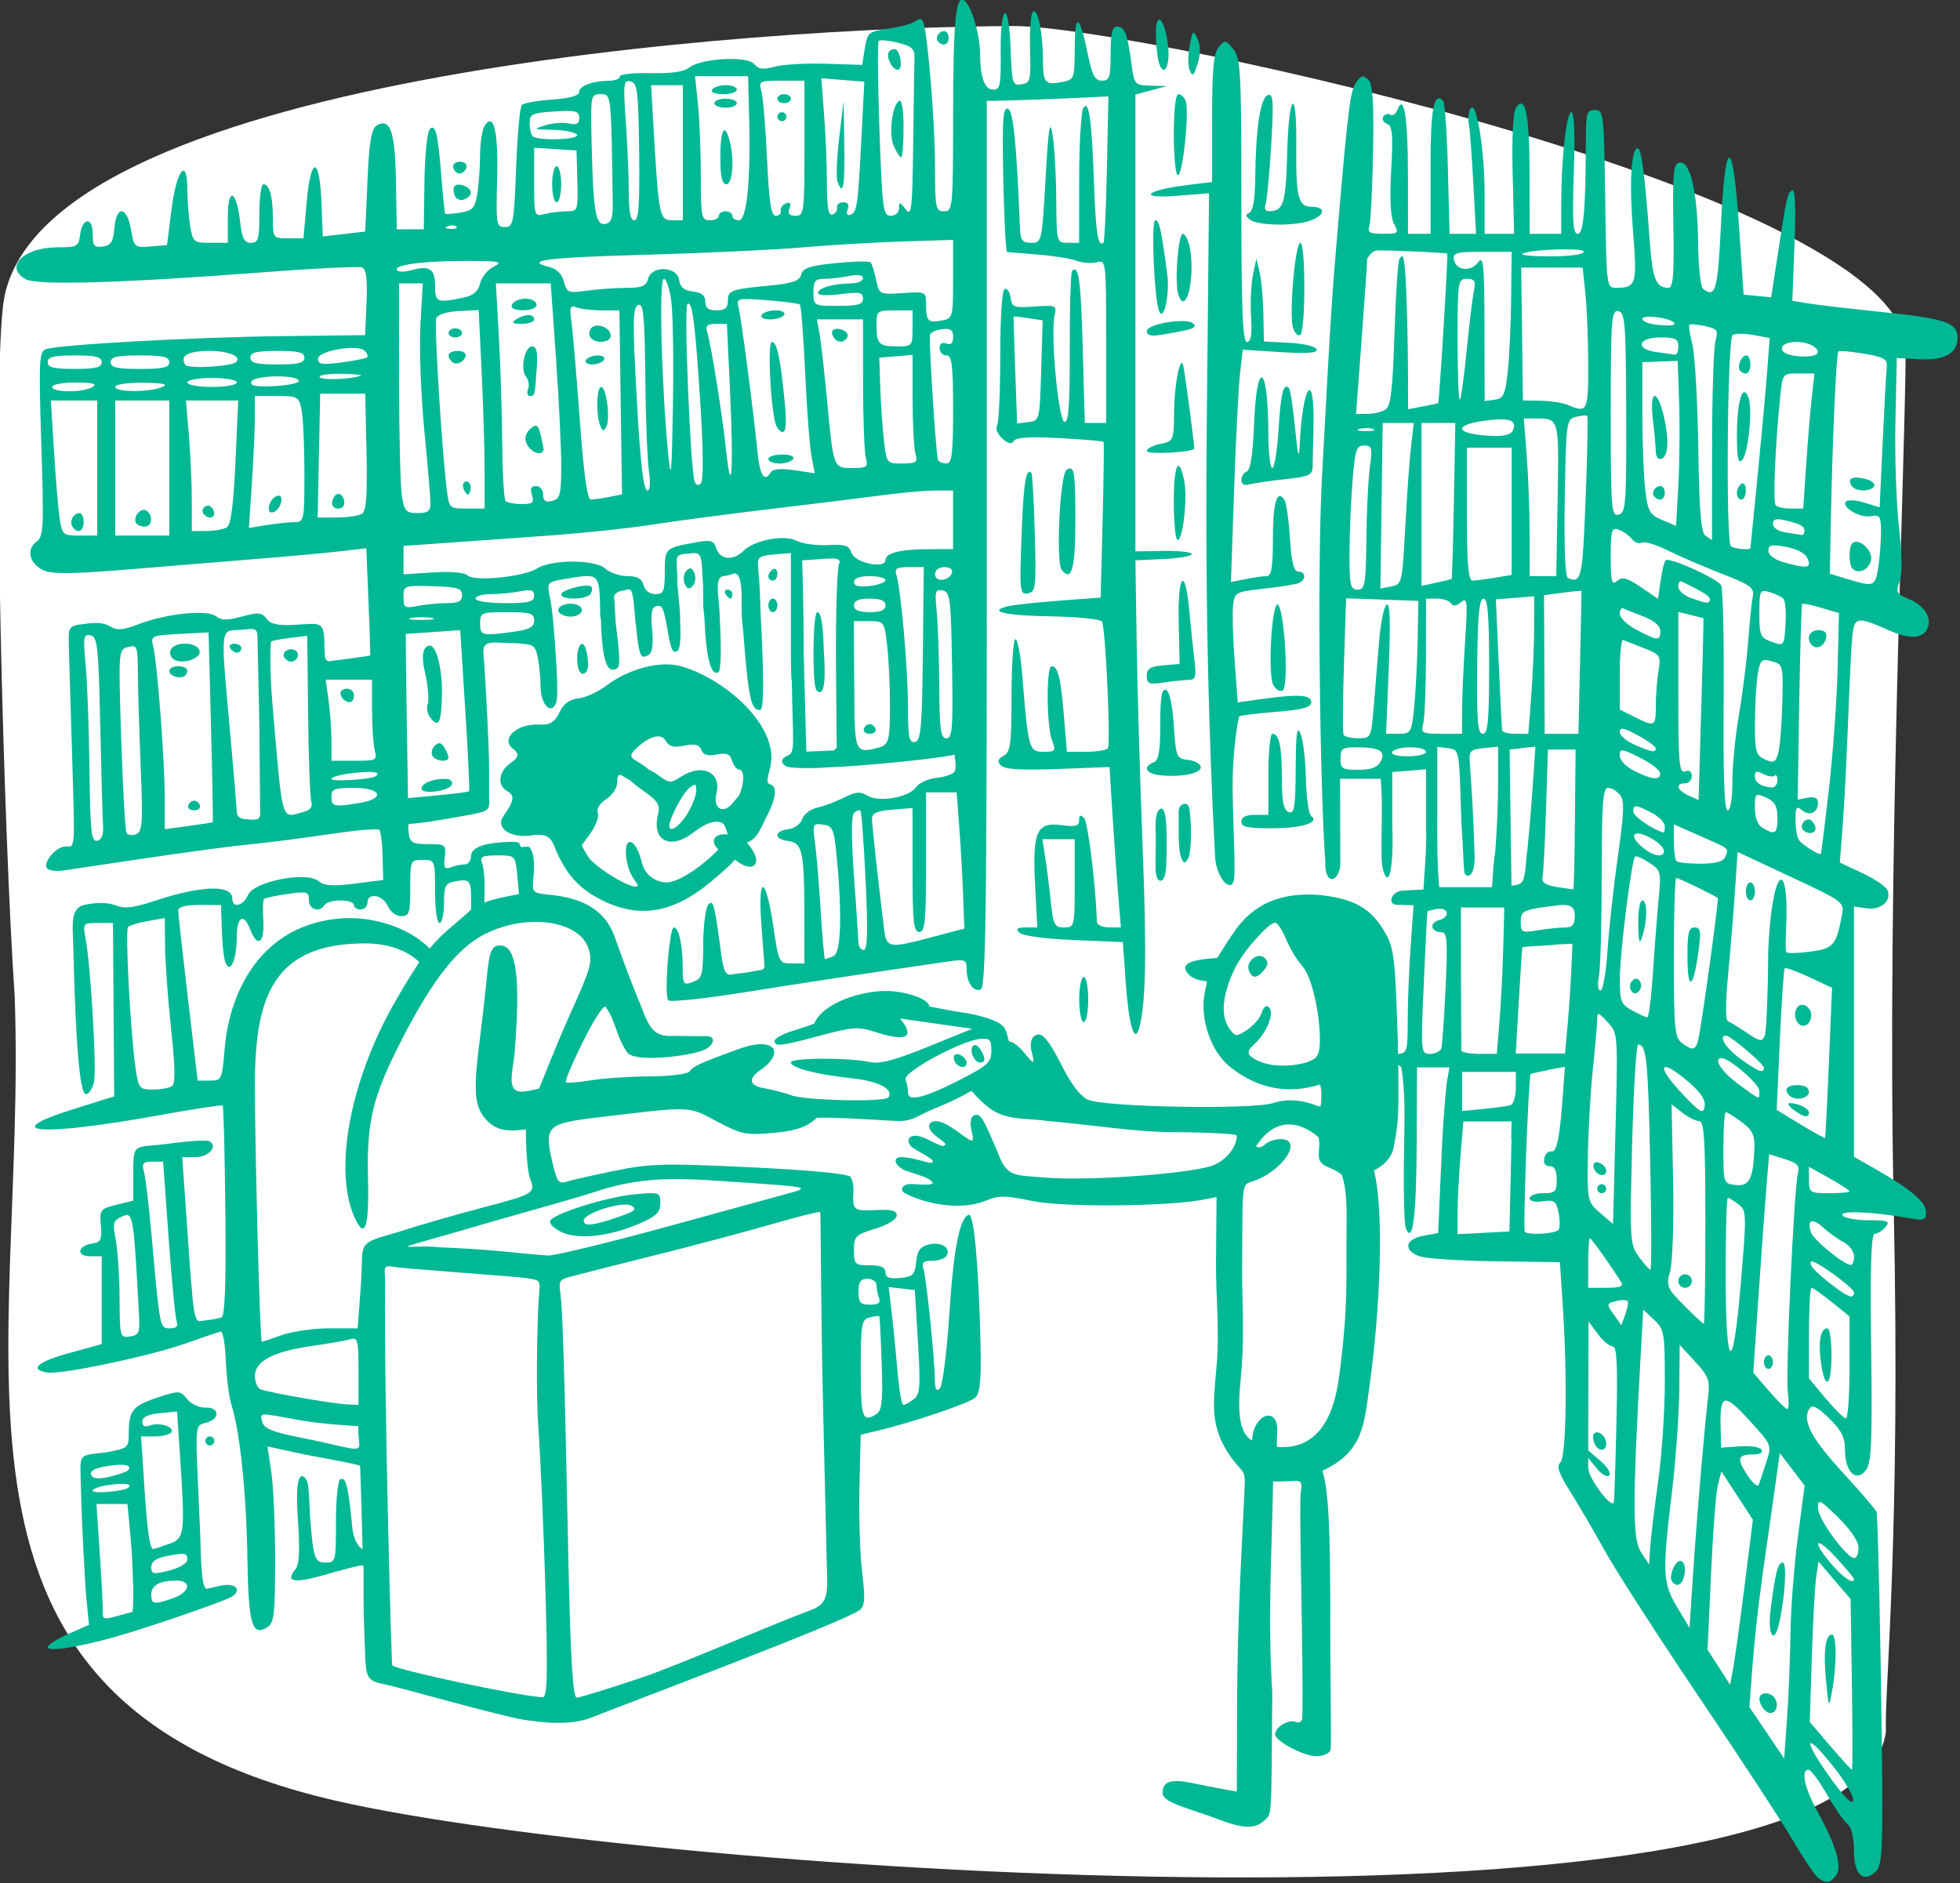 <?xml version="1.0" ?><svg height="488.903mm" viewBox="0 0 508.793 488.903" width="508.793mm" xmlns="http://www.w3.org/2000/svg">
    <rect x="0" y="0" width="508.793" height="488.903" fill="#333333" stroke="none"/>
    <path d="m 1029.983,767.148 c 93.11,21.339 449.616,45.853 458.617,-20.402 -0.416,-13.104 4.404,-56.846 2.324,-155.403 -2.08,-98.558 3.373,-218.145 3.536,-253.647 0.212,-46.21 -225.469,-95.312 -263.018,-95.937 -76.471,0.059 -292.284,14.97 -300.146,82.74 -3.376,29.108 0.312,159.115 3.432,204.228 3.906,107.738 -32.061,209.243 95.254,238.421 z" fill="#FFFFFF" paint-order="markers stroke fill" transform="translate(-363.515,75.816) matrix(0.877,0,0,0.877,-452.437,-281.074)"/>
    <path d="m 1215.273,233.939 v 0.004 c -2.083,-0.295 -2.743,8.461 -2.76,32.982 -0.02,28.771 -0.101,29.666 -2.688,29.666 -2.488,0 -2.666,-0.889 -2.666,-13.281 0,-12.505 -2.099,-38.543 -3.428,-42.535 -0.416,-1.249 -1.119,-1.406 -2.254,-0.502 -0.908,0.723 -4.501,1.729 -7.982,2.232 -6.045,0.875 -6.366,1.137 -7.115,5.834 l -0.785,4.92 -10.758,-0.34 c -5.917,-0.186 -12.739,0.209 -15.158,0.877 -3.41,0.941 -4.779,0.757 -6.088,-0.82 -2.066,-2.489 -15.958,-1.656 -19.354,1.16 -1.411,1.17 -5.313,1.71 -11.285,1.561 -5.02,-0.125 -9.127,0.325 -9.127,1 0,0.675 -1.35,1.236 -3,1.246 -4.95,0.03 -9,1.52 -9,3.311 0,1.105 -2.742,1.883 -7.971,2.262 -4.385,0.317 -8.434,1.037 -9,1.6 -0.565,0.562 -1.329,8.924 -1.695,18.582 -0.625,16.45 -0.836,17.562 -3.334,17.562 -2.521,0 -2.646,-0.763 -2.289,-14 0.385,-14.272 -0.969,-20.145 -3.689,-16 -0.722,1.1 -1.329,4.999 -1.348,8.666 -0.019,3.667 -0.399,8.858 -0.842,11.537 -0.695,4.206 -1.376,4.959 -4.984,5.51 -2.299,0.351 -4.315,0.524 -4.48,0.385 -0.165,-0.139 -0.653,-4.719 -1.084,-10.176 -1.079,-13.649 -1.776,-16.628 -3.492,-14.912 -0.769,0.769 -1.485,7.739 -1.594,15.52 l -0.197,14.121 -4,0.01 -4,0.008 -0.229,-14.182 c -0.239,-14.856 -1.692,-19.008 -5.771,-16.488 -1.516,0.936 -2.161,4.879 -2.666,16.285 l -0.666,15.051 -6.283,0.723 -6.281,0.723 -0.385,-9.949 c -0.537,-13.91 -3.156,-14.046 -4.379,-0.227 l -0.949,10.73 h -4.529 c -4.465,0 -4.527,-0.081 -4.527,-5.891 0,-6.52 -0.997,-10.109 -2.809,-10.109 -0.655,0 -1.191,3.899 -1.191,8.666 0,7.577 -0.314,8.668 -2.494,8.668 -1.973,0 -2.636,-1.278 -3.182,-6.117 -1.083,-9.61 -3.658,-10.655 -3.658,-1.484 v 7.602 h -5.158 c -4.926,0 -5.197,-0.226 -5.986,-5 -0.455,-2.75 -0.83,-7.602 -0.84,-10.779 -0.025,-9.878 -3.194,-5.894 -4.682,5.887 L 979.826,306.594 974.957,307 c -4.745,0.396 -4.895,0.267 -5.785,-5 -1.179,-6.981 -4.366,-7.244 -4.932,-0.406 -0.332,4.016 -1.004,5.084 -3.414,5.426 -2.567,0.365 -3,-0.18 -3,-3.777 0,-5.176 -3.132,-4.796 -3.754,0.455 -0.391,3.299 -0.891,3.562 -6.705,3.562 -10.08,0 -15.898,5.933 -9.287,9.471 3.454,1.848 28.826,1.093 70.387,-2.094 15.018,-1.152 28.097,-1.791 29.062,-1.42 1.284,0.493 1.646,3.275 1.346,10.359 l -0.412,9.684 -24.65,0.289 c -26.235,0.307 -66.452,2.54 -69.957,3.885 -1.867,0.717 -2.01,3.926 -1.238,28.051 0.796,24.901 0.674,27.386 -1.438,28.93 -3.091,2.26 -2.095,6.456 1.996,8.41 2.583,1.234 8.332,1.172 25.984,-0.279 12.467,-1.025 30.167,-2.474 39.334,-3.221 9.167,-0.747 19.737,-1.726 23.492,-2.176 l 6.828,-0.818 0.646,15.799 c 0.355,8.689 0.583,15.863 0.506,15.943 -0.077,0.08 -2.881,0.504 -6.231,0.941 l -6.088,0.795 c -0.824,-0.374 -1.24,-0.028 -1.244,-5.607 -0.091,-6.397 -1.366,-5.601 -8.391,-5.221 -5.393,0.292 -7.538,-0.145 -8.738,-1.787 -1.366,-1.868 -2.397,-1.959 -7.287,-0.643 -4.366,1.176 -6.147,1.16 -7.621,-0.062 -2.488,-2.065 -14.563,-0.87 -22.729,2.248 -4.916,1.877 -6.588,2.014 -8.678,0.709 -1.606,-1.003 -4.415,-1.273 -7.402,-0.713 -5.373,0.489 -4.814,1.349 -4.805,6.352 0.392,14.795 1.668,51.048 1.508,55.438 -0.181,4.959 -1.047,4.07 -2.373,4.07 -3.102,0 -7.376,5.444 -5.287,6.734 0.769,0.475 2.71,0.67 4.312,0.432 1.603,-0.238 12.814,-1.906 24.914,-3.707 12.1,-1.801 25.899,-3.639 30.666,-4.08 4.767,-0.441 15.13,-1.765 23.031,-2.945 7.901,-1.18 14.716,-1.795 15.145,-1.367 0.428,0.428 0.865,3.952 0.969,7.83 l 0.189,7.051 -8.51,1.076 c -6.512,0.823 -9.014,0.647 -10.666,-0.752 -3.491,-2.957 -19.063,0.085 -20.808,4.064 -1.447,3.299 -4.684,4.089 -4.684,1.143 0,-4.242 -9.123,-3.96 -23.215,0.719 -6.052,2.009 -8.684,2.301 -11.334,1.254 -1.997,-0.789 -5.417,-0.93 -8.117,-0.33 -5.672,0.488 -4.558,5.71 -4.375,13.625 0.644,27.731 1.926,42.59 3.674,42.59 0.936,0 2.039,-1.687 2.451,-3.748 0.783,-3.916 -1.031,-34.403 -2.52,-42.338 -0.841,-4.483 -0.764,-4.58 3.621,-4.576 h 4.482 l 0.184,25.662 0.186,25.66 -11.852,3.713 c -23.261,7.283 -9.944,8.234 25.482,1.82 9.9,-1.792 18.215,-3.054 18.479,-2.805 0.263,0.249 0.62,14.343 0.793,31.318 0.218,21.421 -0.131,31.023 -1.145,31.391 -0.803,0.291 -2.962,0.691 -4.795,0.883 -3.697,0.387 -3.168,3.578 -5.957,-35.984 l -0.869,-12.336 h 3.938 c 3.886,0 6.682,-3.145 4.174,-4.695 -0.696,-0.43 -5.812,-0.148 -11.371,0.625 -11.11,1.551 -11.224,-0.898 -11.248,9.17 v 7.766 l -5,1.234 c -4.763,1.179 -4.98,1.472 -4.574,6.133 0.366,4.205 0.005,4.953 -2.562,5.33 -4.336,0.636 -4.869,3.773 -0.641,3.773 h 3.445 v 13 13 l -9.664,2.664 c -9.379,2.588 -11.935,4.889 -6.395,5.758 4.117,0.645 30.196,-4.83 40.73,-8.553 5.133,-1.814 9.872,-3.426 10.531,-3.584 0.659,-0.157 1.354,3.736 1.543,8.65 0.189,4.915 0.971,10.914 1.74,13.332 2.451,7.712 4.352,26.188 4.65,45.217 0.307,19.558 1.365,23.206 5.904,20.338 1.993,-1.259 2.297,-3.897 2.297,-19.971 0,-10.185 -0.51,-21.901 -1.135,-26.035 l -1.135,-7.52 8.469,1.832 c 5.904,1.324 14.193,2.535 18.957,3.865 0.376,10.095 0.73,24.666 0.731,24.666 -0.604,-0.208 -2.615,-1.679 -3.113,-6.996 -1.083,-11.554 -1.882,-14.627 -3.535,-13.605 -0.68,0.42 -1.238,6.129 -1.238,12.686 0,11.631 -0.075,11.92 -3.139,11.92 -2.948,0 -3.568,-1.034 -4.451,-12.691 -0.38,-5.015 -0.256,-10.315 -1.141,-11.758 -1.647,-2.685 -3.421,-1.215 -2.59,10.807 0.703,10.176 0.516,14.205 -0.725,15.699 -2.758,3.323 -1.135,4.402 8.484,1.652 5.537,-1.583 11.357,-3.143 11.639,-2.842 0.282,0.302 -0.093,9.542 0.273,18.188 0.624,14.704 -0.369,15.692 5.893,16.961 5.474,1.109 34.452,9.504 41.715,10.574 4.054,0.597 13.207,1.946 19.795,-0.748 6.156,-2.517 74.175,-28.057 79.135,-31.684 1.701,-1.244 1.843,-3.104 0.863,-11.312 -0.645,-5.402 -1.005,-16.764 -0.799,-25.25 l 0.375,-15.43 4.666,-1.104 c 10.377,-2.453 27.449,-8.212 29.23,-9.861 1.47,-1.361 1.817,-5.149 1.541,-16.811 -0.537,-22.66 -1.927,-37.773 -3.438,-37.334 -2.716,0.789 -4.514,10.007 -5.791,29.693 -0.721,11.121 -1.963,20.873 -2.76,21.67 -1.043,1.043 -1.459,0.346 -1.484,-2.486 -0.054,-6.138 -2.525,-30.156 -3.379,-32.848 -0.602,-1.896 -0.045,-2.42 2.578,-2.42 1.839,0 3.748,-0.652 4.24,-1.449 1.44,-2.331 -1.591,-4.29 -5.223,-3.379 -2.583,0.648 -3.443,1.826 -3.766,5.166 -0.367,3.805 -0.941,4.383 -4.75,4.75 -3.219,0.31 -4.334,-0.119 -4.334,-1.668 0,-1.493 -1.323,-2.086 -4.666,-2.086 -4.397,0 -4.666,-0.253 -4.666,-4.43 0,-4.123 0.441,-4.571 6.332,-6.4 3.74,-1.162 6.334,-2.758 6.334,-3.9 0,-1.464 -1.541,-1.856 -6.334,-1.611 -6.482,0.331 -6.806,0.041 -6.471,-5.658 0.086,-1.467 -0.298,-3.331 -0.854,-4.146 -0.635,-0.934 -11.579,-1.991 -29.555,-2.854 -25.633,-1.23 -29.737,-1.126 -40.207,1.02 -6.413,1.314 -12.869,2.774 -14.346,3.242 -2.357,0.748 -2.886,-0.044 -4.328,-6.49 -2.223,-9.934 -1.311,-10.767 13.783,-12.566 27.998,-3.338 26.383,-3.397 35.055,1.199 7.357,3.899 8.574,4.144 17.049,3.379 5.02,-0.453 9.374,-1.306 12.555,-4.449 5.247,-0.105 10.851,0.244 16.16,0.527 9.891,0.528 9.848,1.098 15.4,-1.74 3.671,-1.877 6.755,-2.707 11.758,-5.404 0.852,-0.456 1.681,-0.939 2.434,-1.342 2.505,2.771 5.205,5.506 8.24,6.771 4.613,1.923 9.735,1.38 14.436,2.16 13.04,1.096 25.638,3.231 36.892,3.289 10.447,0.04 19,0.492 19,1.008 0.018,3.63 -3.663,7.89 -7.873,9.107 -8.274,2.392 -36.638,4.341 -48.631,3.342 -9.275,-0.773 -11.562,-0.077 -14.133,-7.17 -3.578,-8.353 -4.786,-11.361 -6.307,-11.418 -1.966,-0.074 -2.189,2.324 -1.475,5.16 1.227,4.872 -1.397,1.458 -6.588,-1.783 -5.508,-3.439 -7.955,-0.265 -4.394,2.633 2.332,1.898 4.12,2.682 2.551,3.184 -0.881,0.282 -4.792,-2.263 -6.883,-2.797 -3.276,-0.837 -4.466,1.142 -2.568,3.051 0.894,0.899 6.451,3.428 6.314,4.385 -0.165,1.154 -4.129,-0.873 -8.586,-1.297 -3.938,-0.375 -2.684,2.821 0.844,4.096 2.39,0.864 6.692,1.841 7.631,3.342 0.75,1.199 -5.429,0.49 -6.516,0.512 -2.279,0.046 -3.514,1.752 -1.447,2.818 6.301,3.251 16.622,5.096 23.854,2.074 3.724,-1.556 5.733,-1.539 13.623,0.125 9.037,1.906 40.08,1.669 50.59,-0.387 l 4,-0.783 -0.168,18.873 c -0.088,9.963 1.036,20.58 0.254,30.113 -1.022,12.456 -2.766,19.977 6.135,30.488 1.937,2.204 2.28,2.231 2.103,6.098 -0.7,15.352 -2.183,39.368 -2.252,64.197 l -0.072,26.236 -4,-0.719 c -2.2,-0.395 -6.324,-1.204 -9.164,-1.797 -6.317,-1.318 -8.836,-0.484 -8.836,2.93 0,2.94 8.191,4.616 17.121,8 5.591,2.119 9.93,2.971 12.783,0.357 2.542,-2.542 2.278,1.332 2.586,-37.908 -1.381,-23.299 -0.188,-39.066 0.24,-62.684 l 2.318,0.021 c 4.503,0.037 6.789,-1.343 5.912,2.885 -0.683,3.293 0.798,49.604 0.422,66.74 -0.033,1.489 -0.756,2.02 -2.066,1.518 -2.086,-0.801 -5.984,1.614 -5.984,3.707 0,1.989 8.439,6.474 12.191,6.479 1.938,0 3.832,-0.795 4.207,-1.773 0.375,-0.978 -0.168,-21.759 -0.072,-43.615 -0.105,-19.574 -0.34,-33.021 -2.334,-39.09 12.244,-5.779 12.338,-13.691 13.992,-25.516 3.086,-22.063 4.349,-51.584 1.26,-63.416 3.299,-1.614 5.358,-4.126 5.826,-6.82 0.965,-5.553 1.711,-6.706 1.365,-24.355 0.34,0.131 0.65,0.303 0.943,0.717 1.143,7.351 0.961,14.849 0.818,22.576 -0.258,12.47 -0.043,23.712 0.477,24.984 2.065,5.056 3.138,-3.371 3.23,-25.354 l 0.096,-22.244 h 4.748 4.842 l -0.861,5 c -0.914,9.243 -1.239,15.942 -1.617,24.469 l -0.85,19.555 -4.463,0.838 c -5.295,0.993 -5.938,4.222 -1.199,6.023 1.796,0.683 11.911,1.363 22.479,1.512 l 19.215,0.271 0.848,12.789 c 1.399,21.122 1.043,44.738 -0.699,46.48 -1.189,1.189 -0.505,3.227 2.883,8.6 2.442,3.873 7.097,11.84 10.344,17.707 3.247,5.866 15.902,25.491 28.119,43.609 12.218,18.118 24.738,37.267 27.822,42.553 3.085,5.285 6.385,10.101 7.334,10.703 2.416,1.532 3.168,1.411 5.014,-0.812 2.016,-2.429 0.174,-8.881 -5.434,-19.031 -3.833,-6.939 -4.983,-12.354 -2.621,-12.354 0.679,0 3.083,3.228 5.342,7.176 2.259,3.947 5.002,7.921 6.098,8.83 1.257,1.043 1.992,3.998 1.992,8.014 0,7.124 2.844,9.713 6.57,5.977 1.825,-1.83 2.041,-6.798 1.676,-38.383 -0.336,-28.991 -1.072,-62.047 -1.512,-67.834 -0.037,-0.488 -4.492,-5.706 -9.898,-11.596 -9.553,-10.406 -12.234,-15.508 -10.025,-19.082 0.803,-1.3 2.264,-0.585 5.799,2.842 3.726,3.611 4.725,5.618 4.725,9.488 0,6.448 3.409,9.648 6.234,5.852 1.614,-2.17 1.876,-8.365 1.523,-36.285 -0.307,-24.347 -0.01,-33.667 1.078,-33.666 0.827,5e-4 2.251,-0.9 3.164,-2 1.438,-1.733 0.758,-2 -5.092,-2 -3.713,0 -7.158,-0.656 -7.654,-1.459 -0.924,-1.496 9.094,-1.064 19.746,0.852 4.45,0.8 5,0.599 5,-1.844 0,-2.916 -4.521,-6.749 -15,-12.719 l -6.334,-3.607 V 539.434 502.387 l 3.742,0.549 c 4.168,0.612 7.419,-2.167 6.213,-5.311 -0.416,-1.085 -3.77,-3.384 -7.453,-5.109 l -6.695,-3.137 0.834,-10.727 c 0.459,-5.9 1.127,-18.527 1.484,-28.061 0.357,-9.533 0.883,-20.934 1.166,-25.334 0.582,-9.031 0.793,-9.116 11.26,-4.533 6.237,2.731 10.033,2.413 11.322,-0.947 1.166,-3.038 -1.255,-6.605 -5.74,-8.463 -3.558,-1.474 -3.833,-2 -2.666,-5.07 0.861,-2.264 0.809,-7.758 -0.152,-16.205 -0.8,-7.029 -1.273,-21.155 -1.051,-31.389 l 0.404,-18.607 6.814,0.363 c 7.313,0.39 11.186,-1.829 11.186,-6.412 0,-4.362 -3.739,-5.659 -21.639,-7.506 -9.732,-1.004 -19.852,-2.178 -22.488,-2.609 l -4.791,-0.785 0.646,-16.779 c 0.435,-11.299 0.198,-16.502 -0.725,-15.932 -1.407,0.87 -1.595,1.739 -4.481,20.607 l -1.693,11.066 -4.082,-0.398 -4.082,-0.4 -1.334,-19.895 c -1.823,-27.194 -4.085,-27.548 -5.373,-0.84 -0.944,19.571 -1.56,21.791 -5.293,19.049 -0.733,-0.539 -1.395,-6.68 -1.471,-13.646 -0.163,-15.007 -2.323,-24.366 -5.482,-23.75 -1.857,0.362 -2.1,2.834 -1.836,18.75 0.239,14.447 -0.068,18.329 -1.453,18.312 -3.808,-0.044 -4.732,-2.456 -5.611,-14.646 -1.349,-18.692 -2.395,-26.666 -3.494,-26.666 -1.959,0 -2.539,10.327 -1.387,24.656 1.255,15.599 0.956,16.616 -4.904,16.656 -2.962,0.02 -2.974,-0.068 -3.334,-26.312 -0.347,-25.324 -0.463,-26.334 -3.027,-26.334 -2.368,0 -2.67,0.897 -2.691,8 -0.064,21.64 -0.655,28.666 -2.412,28.666 -1.414,0 -1.648,-3.623 -1.16,-18 0.385,-11.352 0.126,-18 -0.703,-18 -1.49,0 -3.009,13.573 -3.023,27 l -0.01,9 h -4.668 -4.666 l -0.023,-17.666 c -0.021,-17.842 -1.225,-23.701 -4.043,-19.666 -0.86,1.231 -1.231,8.791 -0.963,19.666 l 0.434,17.666 h -4.371 -4.369 v -11.777 c 0,-13.216 -2.436,-28.086 -4.146,-25.318 -0.592,0.958 -0.838,2.945 -0.545,4.418 0.293,1.473 0.9,9.428 1.35,17.678 l 0.816,15 h -3.922 -3.924 l -0.496,-19.236 c -0.274,-10.581 -0.9,-19.642 -1.393,-20.135 -2.812,-2.812 -3.74,2.175 -3.74,20.117 v 19.254 h -3.334 -3.334 l -0.02,-17.666 c -0.02,-16.967 -1.183,-24.069 -3.117,-19.027 -0.464,1.208 -1.406,1.849 -2.094,1.424 -0.688,-0.425 -1.63,-0.159 -2.094,0.592 -0.464,0.75 0.037,1.701 1.111,2.113 1.601,0.614 1.823,3.094 1.236,13.742 -0.478,8.67 -0.196,13.962 0.846,15.908 1.471,2.748 1.283,2.914 -3.244,2.914 -3.968,0 -4.674,-0.405 -4.062,-2.332 0.407,-1.283 0.898,-11.153 1.09,-21.932 0.264,-14.822 -0.078,-20.022 -1.406,-21.334 -0.721,-0.712 -1.237,-1.041 -1.748,-0.955 v 0 c -0.511,0.088 -1.019,0.593 -1.725,1.549 -1.844,2.496 -2.421,6.904 -5.361,41.004 -1.964,22.768 -2.296,27.943 -4.877,76 -1.502,27.963 -0.554,92.667 0.979,113.867 -0.258,7.947 4.833,5.782 4.441,-0.506 l -0.061,-24.027 h 6.01 6.01 c 0.713,7.548 0.072,15.363 0.277,23.826 0.092,3.796 2.461,10.548 3.154,-1.434 0.215,-3.709 -0.01,-6.507 -0.01,-9.41 V 462.592 l 5,-0.414 5,-0.414 v 16.859 c 0.239,6.106 -0.386,12.341 -0.762,18.725 l -6,0.33 c -3.7,0.204 -4.701,4.13 -1.936,4.203 l 5.002,0.133 -0.865,12.205 c -0.476,6.713 -0.867,16.613 -0.867,22 0,8.847 -0.151,9.603 -2.863,9.797 -0.035,-1.42 -0.024,-2.124 -0.072,-3.744 -0.713,-24.018 -1.102,-27.477 -3.594,-31.875 -3.857,-6.808 -8.272,-9.717 -16.785,-11.062 -1.686,-0.267 -3.328,-0.422 -4.922,-0.469 -9.048,-0.268 -16.168,2.422 -21.424,8.764 0,-0.002 0,-0.002 -0.01,-0.004 -0.055,0.07 -0.101,0.142 -0.156,0.213 -0.472,0.581 -0.951,1.145 -1.393,1.787 l 0.049,0.062 c -0.474,0.647 -0.997,1.301 -1.4,1.924 -3.247,5.009 -3.779,5.98 -3.779,5.98 -3.318,0.373 -13.239,0.628 -8.008,5.361 1.423,1.086 3.855,1.564 4.898,1.564 -0.03,1.284 -0.318,1.252 -0.785,4.41 -1.019,6.883 1.819,16.43 7.967,21.195 8.684,6.73 17.508,7.647 26.262,4.998 0.631,0.91 0.499,4.77 0.215,6.461 -0.288,0.002 -0.574,-0.086 -0.861,-0.139 -4.385,-1.792 -9.012,-2.249 -13.18,-0.873 -6.014,1.985 -49.246,1.238 -54.711,-0.945 -2.07,-0.827 -4.822,-4.274 -7.332,-9.18 -2.865,-5.598 -5.36,-10.156 -7.248,-10.156 -1.593,0 -3.027,1.546 -2.205,4.949 0.532,2.203 1.32,4.667 -1.145,1.695 -1.722,-2.207 -3.812,-4.507 -5.557,-4.6 -0.844,-3.317 -0.99,-4.103 -2.648,-5.232 -2.391,-1.611 -7.67,-2.872 -11.328,-3.375 -3.659,-0.503 -7.042,-1.315 -9.586,-1.73 0,-2.256 -7.043,-4.596 -13.021,-4.596 -6.501,0 -18.058,3.043 -21.076,9.648 -1.135,0.562 -3.945,1.372 -6.695,2.266 -2.75,0.894 -5,2.179 -5,2.855 0,1.785 1.944,1.556 13.689,-1.613 9.227,-2.49 11.179,-2.631 15.713,-1.135 3.698,1.22 6.156,1.675 7.748,1.654 4.905,-0.064 -0.043,-5.533 -0.043,-5.533 l 21.391,3.049 -13.174,5.35 c -9.805,3.981 -14.196,5.129 -17.174,4.49 -6.424,-1.377 -23.334,-1.298 -23.334,0.109 0,1.615 7.563,3.576 18.273,4.736 7.751,0.84 12.142,3.15 10.631,5.596 -0.92,1.489 -24.848,0.966 -28.904,-0.633 -1.833,-0.722 -5.883,-1.743 -9,-2.266 -5.014,-1.391 -1.275,-4.311 -0.318,-4.951 7.797,-5.217 4.885,-10.425 -6.047,-6.475 -11.309,4.087 -13.68,5.164 -14.584,6.627 -0.495,0.801 -5.617,1.451 -11.795,1.496 -6.006,0.044 -13.921,0.579 -17.588,1.189 -3.667,0.61 -6.94,0.852 -7.274,0.537 -0.333,-0.315 1.954,-5.734 5.082,-12.041 3.128,-6.307 6.14,-10.935 6.693,-10.283 3.186,4.685 3.078,8.805 6.445,13.586 2.308,2.933 17.56,1.094 22.225,-0.621 3.573,-1.314 4.218,-4.415 1.086,-4.287 -1.544,0.063 -6.302,-0.013 -9.613,-0.062 -6.982,0.488 -7.516,-3.699 -10.857,-11.76 -2.66,-6.417 -5.474,-14.426 -6.645,-17.668 -3.033,-8.402 -10.238,-11.442 -19.142,-12.34 -5.149,-0.519 -5.319,-0.644 -4.895,-4.898 0.49,-4.911 0.137,-7.819 -1.344,-9.354 l -2.324,0.127 -0.621,-1.297 c -0.459,-0.067 -0.801,-0.238 -1.342,-0.238 -8.253,0 -12.809,1.483 -12.809,4.168 0,1.375 -0.851,2.5 -1.891,2.5 -1.04,0 -2.895,0.385 -4.121,0.855 -1.82,0.698 -2.145,0.146 -1.775,-3 0.433,-3.685 0.218,-3.855 -4.879,-3.855 -4.516,0 -5.399,-0.46 -5.76,-3 -0.234,-1.65 -0.218,-3 0.035,-3 3.45,0 14.811,-2.113 18.404,-2.773 6.562,-1.206 5.195,-1.718 5.32,-6.812 v -7.668 c 0,-4.216 -0.946,-24.549 -1.604,-32.35 -0.192,-2.28 -0.42,-4.079 3.412,-4.088 l 7.766,0.289 -0.022,0.09 c 3.756,0.154 4.207,0.842 4.859,4.104 0.458,2.292 0.832,6.117 0.832,8.502 0,5.552 3.348,8.817 4.693,4.578 0.682,-2.149 -0.197,-15.557 -1.051,-24.889 l -0.02,0.01 c -0.178,-1.902 -0.441,-3.965 -0.949,-6.467 -0.804,-3.962 -0.623,-4.173 4.287,-4.984 10.817,-1.787 10.434,-2.175 10.701,10.803 0.021,0.412 0.111,0.75 0.191,1.098 0.349,12.448 1.862,16.341 4.818,14.514 1.124,-0.694 0.548,-5.437 -0.471,-13.75 0,-0.039 0.014,-0.063 0.012,-0.104 -0.481,-7.347 -0.288,-6.212 -0.467,-7.098 -0.179,-0.885 0.967,-1.808 2.545,-2.051 2.714,-0.417 2.903,-2.354 3.807,9.697 0.012,0.103 0.074,0.163 0.109,0.246 0.954,10.091 1.556,10.444 3.857,9.021 1.006,-0.622 1.354,-3.278 0.961,-7.365 -0.313,-3.254 -0.26,-5.239 0.24,-6.283 0.268,-0.34 0.595,-0.6 1.043,-0.717 1.814,-0.474 2.077,1.088 2.84,4.623 0.203,1.092 0.392,2.079 0.658,3.66 0.91,5.412 1.571,5.405 2.529,5.08 1.047,-0.355 1.229,-3.987 0.961,-9.006 0.075,-0.951 0.01,-3.027 -0.824,-10.912 0.092,-8.224 -1.52,-8.712 3.357,-9 4.444,-0.74 3.644,0.876 4.283,9.666 0.063,8.049 -0.148,4.364 0.363,8.898 0.443,11.877 1.876,17.949 4.225,16.498 0.658,-0.407 0.836,-6.979 0.398,-14.703 -0.062,-1.098 -0.085,-1.937 -0.121,-2.861 -0.218,-5.025 -1.542,-10.289 1.002,-10.832 0.673,0 2.066,-0.324 3.096,-0.719 1.521,-0.584 2.59,2.009 2.434,8.318 -0.083,3.342 0.118,5.809 0.422,8.051 10e-5,6.5e-4 -10e-5,0.001 0,0.002 1.597,21.28 2.461,23.994 5.01,23.994 1.038,0 1.193,-6.281 0.535,-21.666 -0.102,-2.395 -0.168,-3.504 -0.242,-4.891 -0.01,-0.408 -0.052,-0.855 -0.062,-1.275 -0.018,-0.365 -0.032,-0.594 -0.053,-1.053 l -0.01,-0.002 c -0.121,-4.342 -0.271,-9.068 -0.764,-14.094 -0.213,-2.177 0.657,-2.742 4.738,-3.08 l 5,-0.414 v 30.123 c 0,3.041 0.075,5.247 0.17,7.455 l 0.105,0.139 c 0.276,18.555 1.111,21.271 -1.1,22.174 -1.886,0.77 -2.611,2.107 -0.447,3.318 0.616,0.345 6.975,0.732 12.525,0.189 l -0.01,0.033 c 8.14,-0.251 31.585,-2.392 37.207,-3.764 0.164,1.692 0.556,3.473 0.107,4.836 -0.335,1.02 -3.329,1.845 -5.646,2.074 -2.317,0.229 -4.972,1.481 -5.898,2.783 -2.156,3.031 -11.086,4.528 -14.455,2.424 -2.018,-1.26 -3.411,-1.133 -6.879,0.621 -2.392,1.21 -5.96,2.551 -7.928,2.98 -1.968,0.43 -3.946,1.942 -4.396,3.361 -0.46,1.449 -2.272,2.765 -4.131,2.998 -4.251,0.534 -4.303,2.957 -0.072,3.49 4.239,0.535 4.806,3.021 4.828,21.258 l 0.017,15 h -3.785 c -3.729,0 -3.81,-0.167 -5.471,-11.332 -2.282,-15.339 -4.643,-14.921 -3.414,0.605 l 0.801,10.766 c 0.349,2.152 -0.63,1.696 -3.451,2.332 -2.092,0.444 -5.006,0.649 -6.219,0.885 -1.709,0.332 -2.392,-0.962 -3.035,-5.746 -2.07,-15.397 -2.342,-16.459 -3.838,-14.963 -0.807,0.807 -1.494,6.044 -1.527,11.639 -0.055,9.303 -0.317,10.267 -3.061,11.283 -2.811,1.042 -3.001,0.758 -3.018,-4.512 -0.021,-6.459 -1.179,-11.623 -2.607,-11.623 -1.384,0 -2.945,20.295 -1.66,21.58 0.581,0.581 10.633,-0.475 22.338,-2.348 18.028,-2.884 36.825,-5.725 60.947,-9.209 4.513,-0.652 5.003,-0.427 5.021,2.295 0.027,4.042 1.925,6.811 4.158,6.066 1.522,-0.508 1.82,-22.112 1.82,-131.83 V 263.922 l 7.346,-0.168 c 4.04,-0.092 12.14,-0.394 18,-0.668 l 10.654,-0.498 -0.443,21.334 c -0.244,11.733 -0.695,21.583 -1,21.889 -1.594,1.594 -2.288,-2.598 -2.789,-16.842 -0.687,-19.549 -1.525,-25.579 -3.186,-22.955 -0.664,1.049 -1.216,10.458 -1.227,20.908 l -0.023,19 h -3.332 c -3.321,0 -3.336,-0.049 -3.434,-13 -0.054,-7.15 -0.546,-15.7 -1.094,-19 -0.802,-4.833 -1.206,-2.305 -2.072,13 -1.065,18.801 -1.109,19 -4.238,19 -2.643,0 -3.191,-0.712 -3.338,-4.334 -1.036,-25.596 -1.977,-34.839 -3.6,-35.375 -1.44,-0.476 -1.692,3.464 -1.334,20.889 0.243,11.811 0.743,21.51 1.109,21.553 0.367,0.043 4.469,0.38 9.117,0.75 4.648,0.37 9.834,1.197 11.524,1.84 1.69,0.642 4.337,0.838 5.883,0.434 2.781,-0.727 2.809,-0.487 2.809,23.422 v 24.154 h -3.16 -3.16 l -0.602,-21.982 c -0.556,-20.315 -1.198,-25.008 -3.156,-23.049 -0.41,0.41 -0.725,10.756 -0.699,22.99 0.037,16.989 -0.337,22.115 -1.586,21.701 -1.799,-0.596 -4.146,-26.031 -2.902,-31.459 0.69,-3.01 0.455,-3.114 -5.953,-2.666 -6.103,0.426 -6.703,0.207 -7.059,-2.576 -0.214,-1.673 -0.989,-2.872 -1.723,-2.666 -0.81,0.228 -1.332,7.957 -1.332,19.707 0,10.633 -0.436,20.004 -0.969,20.822 -0.533,0.819 0.157,2.508 1.533,3.754 1.776,1.607 2.777,1.821 3.447,0.736 0.653,-1.057 4.85,-1.314 13.607,-0.834 6.964,0.381 12.794,0.88 12.955,1.107 0.161,0.228 0.03,10.692 -0.291,23.254 l -0.584,22.84 -12.184,0.92 c -6.701,0.506 -13.529,1.243 -15.174,1.637 -6.382,1.527 -1.098,2.789 12.602,3.008 8.016,0.128 14.687,0.826 15.156,1.586 1.047,1.695 2.638,35.977 1.736,37.436 -0.363,0.587 -3.24,1.068 -6.391,1.068 h -5.729 l -0.887,-10.631 c -0.953,-11.426 -1.765,-14.703 -3.641,-14.703 -1.608,0 -1.52,17.628 0.109,21.914 1.208,3.177 1.031,3.42 -2.514,3.42 -4.295,0 -4.514,-0.782 -6.246,-22.334 -0.486,-6.05 -1.406,-11 -2.045,-11 -0.639,0 -1.162,7.471 -1.162,16.602 0,14.419 -0.305,16.772 -2.332,17.916 -1.794,1.012 -1.972,1.683 -0.764,2.904 1.105,1.116 6.106,1.415 16.836,1.004 l 15.264,-0.584 0.875,14.08 c 0.481,7.744 1.238,18.43 1.682,23.746 l 0.809,9.666 h -3.518 c -1.935,0 -3.544,-0.749 -3.576,-1.666 -0.392,-11.236 -2.666,-29.592 -3.809,-30.734 -1.065,-1.065 -1.467,-0.881 -1.467,0.674 0,1.718 -1.025,2.002 -5.201,1.441 -7.383,-0.99 -8.654,1.91 -7.82,17.848 l 0.65,12.438 h -3.414 c -2.614,0 -3.048,0.368 -1.85,1.566 0.922,0.922 7.532,1.81 16.08,2.162 l 14.512,0.598 0.848,11.943 c 0.894,12.594 2.574,18.396 3.941,13.615 2.017,-7.052 2.304,-21.748 1.051,-53.885 -0.758,-19.433 -1.547,-46.433 -1.754,-60 l -0.375,-24.666 8.332,-0.396 c 4.583,-0.218 8.334,-0.877 8.334,-1.463 0,-0.586 -3.751,-1.006 -8.334,-0.936 l -8.332,0.129 v -67.609 -67.611 l 4.666,-1.252 4.666,-1.252 -4.828,-0.139 c -4.764,-0.136 -4.84,-0.226 -5.715,-6.82 -1.135,-8.558 -1.973,-10.65 -4.266,-10.65 -1.381,0 -1.857,2.051 -1.857,8 0,7.013 -0.318,8 -2.572,8 -2.06,0 -2.885,-1.526 -4.144,-7.666 -2.478,-12.082 -3.864,-12.847 -3.91,-2.156 -0.04,9.3 -0.122,9.527 -3.699,10.211 -5.038,0.963 -5.673,0.278 -5.689,-6.135 -0.022,-8.232 -1.479,-15.644 -2.904,-14.764 -0.685,0.424 -1.111,5.361 -0.943,10.973 0.283,9.495 0.108,10.233 -2.527,10.623 -2.668,0.395 -2.855,-0.224 -3.221,-10.668 -0.512,-14.597 -3.097,-13.497 -2.934,1.248 0.106,9.573 -0.176,11 -2.178,11 -2.574,0 -3.899,-3.644 -3.926,-10.801 -0.019,-5.075 -2.232,-12.97 -4.256,-15.188 -0.358,-0.392 -0.685,-0.618 -0.983,-0.66 z m 58.139,5.939 c -0.525,0.14 -0.904,1.429 -0.894,4.113 0.01,2.897 0.378,6.61 0.818,8.252 1.378,5.141 3.505,1.64 2.801,-4.609 -0.567,-5.028 -1.849,-7.989 -2.725,-7.756 z m -63.5,3.379 c -1.681,0 -2.885,2.083 -1.82,3.148 1.502,1.502 3.074,0.913 3.074,-1.148 0,-1.1 -0.564,-2 -1.254,-2 z m 73.629,0.52 c -0.311,0.266 -0.576,1.467 -1.031,3.805 -0.534,2.744 -0.519,6.045 0.029,7.334 0.819,1.916 1.246,1.55 2.344,-2.006 0.909,-2.945 0.898,-5.312 -0.029,-7.334 -0.643,-1.398 -1.001,-2.065 -1.312,-1.799 z m -91.092,2.246 c 1.029,0.099 2.354,0.331 3.727,0.67 3.97,0.981 4.971,1.846 4.894,4.232 -0.052,1.65 -0.221,13.049 -0.375,25.332 -0.251,19.959 -0.489,22.059 -2.238,19.746 -1.707,-2.257 -1.957,-2.3 -1.957,-0.334 0,1.301 -1.039,2.256 -2.457,2.256 -2.269,0 -2.523,-1.941 -3.344,-25.545 -0.489,-14.049 -0.58,-25.854 -0.201,-26.232 0.189,-0.189 0.922,-0.224 1.951,-0.125 z m 100.668,0.396 c -0.571,-0.08 -1.089,0.467 -2.008,1.574 -1.5,1.807 -1.943,6.633 -1.943,21.131 v 18.789 l -7.709,0.963 c -12.181,1.522 -14.392,4.05 -2.742,3.135 l 9.549,-0.75 -0.699,70.332 c -0.7,70.46 2.022,116.173 2.486,126.061 0.315,6.703 5.649,12.04 5.738,5.266 0.103,-7.789 -0.355,-12.534 -0.545,-24.393 -0.194,-12.091 1.72,-22.155 1.98,-22.424 0.261,-0.269 5.155,-0.869 10.875,-1.334 7.98,-0.648 10.398,-1.309 10.398,-2.844 0,-2.246 -3.829,-2.482 -14.873,-0.916 l -6.873,0.973 -0.92,-12.361 c -0.506,-6.799 -0.714,-14.163 -0.461,-16.363 0.445,-3.864 0.75,-4.031 9.02,-4.943 4.707,-0.519 9.358,-1.25 10.334,-1.625 2.327,-0.893 2.289,-3.432 -0.053,-3.432 -1.321,0 -1.995,-2.698 -2.449,-9.779 -0.345,-5.379 -1.066,-10.489 -1.602,-11.355 -2.186,-3.537 -3.457,0.584 -3.457,11.215 0,8.66 -0.423,11.254 -1.834,11.254 -1.008,0 -3.803,0.394 -6.209,0.875 l -4.375,0.875 0.93,-27.209 c 0.512,-14.965 1.297,-30.436 1.746,-34.383 l 0.816,-7.176 11.195,0.699 c 8.062,0.503 11.049,0.271 10.688,-0.826 -0.276,-0.838 -3.904,-1.702 -8.062,-1.922 l -7.559,-0.4 -0.158,-8.266 c -0.087,-4.547 -0.587,-10.068 -1.111,-12.268 l -0.955,-4 -1.02,4.898 c -0.555,2.694 -0.809,8.244 -0.555,12.334 0.33,5.308 -0.012,7.437 -1.201,7.436 -1.298,-10e-4 -1.67,-9.262 -1.67,-41.854 0,-38.249 -0.205,-42.106 -2.389,-44.803 -1.13,-1.395 -1.753,-2.103 -2.324,-2.184 z m -97.885,2.172 c -2.035,0 -2.583,1.792 -1.287,4.213 0.744,1.391 1.868,2.21 2.496,1.822 1.298,-0.802 0.25,-6.035 -1.209,-6.035 z m -59.113,8 7.857,0.006 7.855,0.01 0.312,12.992 c 0.443,18.422 -0.725,29.66 -3.084,29.66 -1.042,0 -1.895,-0.599 -1.895,-1.332 0,-0.733 -0.9,-1.334 -2,-1.334 -1.1,0 -2,0.601 -2,1.334 0,0.733 -1.199,1.332 -2.666,1.332 -2.486,0 -2.668,-0.888 -2.668,-13.137 0,-7.226 -0.384,-16.826 -0.855,-21.334 z m 37.365,0.619 6.373,0.508 6.373,0.506 -0.871,16.852 c -1.037,20.101 -1.298,21.884 -3.311,22.555 -0.941,0.314 -1.234,-0.313 -0.742,-1.594 0.532,-1.387 0.075,-2.111 -1.332,-2.111 -1.178,0 -1.992,0.675 -1.809,1.5 0.183,0.825 -0.417,1.775 -1.334,2.111 -1.237,0.454 -1.664,-1.911 -1.674,-9.168 0,-5.378 -0.384,-14.587 -0.842,-20.467 z m -11.807,0.715 h 6.822 v 20 c 0,19.005 -0.131,20 -2.625,20 -1.883,0 -2.39,-0.617 -1.789,-2.182 0.58,-1.512 0.262,-1.973 -1.041,-1.5 -1.034,0.375 -1.728,1.357 -1.545,2.182 0.183,0.825 -0.482,1.5 -1.477,1.5 -1.387,0 -1.992,-3.966 -2.598,-17 -0.434,-9.35 -1.19,-18.35 -1.68,-20 -0.843,-2.836 -0.518,-3 5.932,-3 z m -44.648,0.195 c 2.019,0.417 2.312,2.813 2.543,20.805 0.199,15.518 -0.134,20.335 -1.406,20.334 -1.158,-5.2e-4 -1.666,-2.583 -1.666,-8.463 0,-4.654 -0.395,-14.016 -0.877,-20.805 -0.795,-11.208 -0.666,-12.299 1.406,-11.871 z m 6.082,1.137 h 4.693 4.695 v 20 20 h -3.238 c -3.637,0 -3.93,-1.468 -5.4,-27 z m 22.133,0 c -1.79,0 -3.625,0.601 -4.078,1.334 -0.481,0.778 0.874,1.334 3.254,1.334 2.243,0 4.08,-0.601 4.08,-1.334 0,-0.733 -1.466,-1.334 -3.256,-1.334 z m -37.078,2.666 c 3.199,0.002 3.153,-0.415 3.6,32.982 0.049,3.654 -0.535,5.099 -2.191,5.418 -2.873,0.553 -3.582,-3.547 -4.053,-23.4 -0.35,-14.774 -0.31,-15.002 2.644,-15 z m 54.334,0.002 c -1.1,0 -2,0.599 -2,1.332 0,0.733 0.9,1.334 2,1.334 1.1,0 2,-0.601 2,-1.334 0,-0.733 -0.9,-1.332 -2,-1.332 z m 116.707,0 c -0.843,0 -1.375,4.646 -1.375,12 0,6.6 0.55,12 1.221,12 1.441,0 3.44,-19.023 2.309,-21.971 -0.428,-1.116 -1.398,-2.029 -2.154,-2.029 z m 27.021,0.217 c -0.153,-0.041 -0.327,-0.022 -0.523,0.043 -2.213,0.732 -3.591,9.527 -3.756,23.961 -0.078,6.834 -0.669,10.446 -1.783,10.898 -1.254,0.509 -1.171,1.027 0.334,2.092 2.518,1.781 13.389,1.874 17.912,0.154 4.323,-1.644 4.438,-4.033 0.193,-4.033 -3.965,0 -4.666,-2.855 -4.524,-18.424 0.159,-17.366 -2.194,-15.466 -2.67,2.156 -0.415,15.397 -1.069,17.533 -5.389,17.582 -1.047,0.012 -1.493,-0.805 -1.057,-1.941 0.414,-1.079 1.17,-8.96 1.682,-17.514 0.683,-11.419 0.651,-14.685 -0.42,-14.975 z m -161.062,1.115 c -1.833,0 -3.334,0.601 -3.334,1.334 0,0.733 1.501,1.334 3.334,1.334 1.833,0 3.334,-0.601 3.334,-1.334 0,-0.733 -1.501,-1.334 -3.334,-1.334 z m 51.385,0.635 c -2.137,1.321 -3.158,10.01 -1.582,13.469 0.809,1.777 1.786,3.23 2.168,3.23 0.382,0 0.695,-3.936 0.695,-8.746 0,-5.256 -0.511,-8.429 -1.281,-7.953 z m -16.451,0.033 -1.309,10.914 c -0.72,6.003 -0.949,11.853 -0.51,13 1.694,4.414 2.21,1.622 2.018,-10.914 z m -85.6,3.123 c 6.3,-0.392 7.334,-0.123 7.334,1.902 0,1.767 -0.754,2.18 -3.002,1.648 -1.65,-0.39 -4.8,-0.153 -7,0.527 -3.768,1.165 -3.636,1.242 2.256,1.35 3.44,0.063 6.625,0.716 7.078,1.449 0.921,1.49 -11.64,1.914 -13.111,0.443 -0.489,-0.489 -0.889,-2.234 -0.889,-3.877 0,-2.677 0.761,-3.034 7.334,-3.443 z m 67.332,0.209 c -0.733,0 -1.332,0.601 -1.332,1.334 0,0.733 0.599,1.334 1.332,1.334 0.733,0 1.334,-0.601 1.334,-1.334 0,-0.733 -0.601,-1.334 -1.334,-1.334 z m -17.006,5.381 c -0.724,0.064 -1.217,2.873 -1.217,7.953 0,5.778 0.495,8 1.779,8 1.888,0 2.425,-7.45 0.938,-13 -0.547,-2.041 -1.065,-2.991 -1.5,-2.953 z m -56.326,5.141 6.269,0.406 6.271,0.406 0.238,9 c 0.234,8.886 0.192,9 -3.272,9.018 -1.929,0.01 -4.858,0.38 -6.508,0.822 -2.92,0.783 -3,0.533 -3,-9.424 z m -22,4.146 c -2.062,0 -2.65,1.573 -1.148,3.074 1.065,1.065 3.148,-0.139 3.148,-1.82 0,-0.69 -0.9,-1.254 -2,-1.254 z m 28.666,1.332 c -0.733,0 -1.334,2.401 -1.334,5.334 0,2.933 0.601,5.334 1.334,5.334 0.733,0 1.334,-2.401 1.334,-5.334 0,-2.933 -0.601,-5.334 -1.334,-5.334 z m -29.082,5.439 c -1.396,0.034 -1.883,1.193 -1.133,3.148 0.45,1.172 1.651,1.701 2.832,1.248 2.631,-1.011 2.628,-3.029 -0.012,-4.041 -0.654,-0.251 -1.22,-0.366 -1.686,-0.355 z m 206.25,10.561 c -1.252,0 -0.343,22.571 1.074,26.668 1.345,3.89 3.296,-4.501 2.481,-10.668 -1.779,-13.444 -2.347,-16 -3.555,-16 z m -207.945,1.498 c 0.463,0.019 0.861,0.142 1.082,0.363 0.443,0.443 -0.344,0.759 -1.75,0.701 -1.553,-0.064 -1.868,-0.381 -0.805,-0.807 0.481,-0.193 1.01,-0.277 1.473,-0.258 z m 216.084,2.502 c -1.204,0 -2.332,12.516 -1.531,17 0.295,1.65 0.996,3 1.559,3 2.272,0 3.448,-10.947 1.826,-17 -0.442,-1.65 -1.276,-3 -1.853,-3 z m -67.973,1.801 v 11.611 c 0,11.297 -0.09,11.628 -3.303,12.242 -4.116,0.787 -4.697,0.21 -4.697,-4.664 0,-3.87 -0.055,-3.898 -6.932,-3.445 -6.892,0.453 -6.936,0.431 -7.846,-3.945 -0.503,-2.421 -1.248,-4.734 -1.656,-5.143 -0.408,-0.408 -5.053,-0.31 -10.32,0.219 -7.647,0.768 -9.703,1.45 -10.209,3.385 -0.501,1.917 -2.487,2.6 -9.502,3.275 -11.445,1.101 -12.203,1.389 -12.203,4.623 0,2 -0.87,2.709 -3.332,2.709 -2.406,0 -3.334,-0.717 -3.334,-2.578 0,-1.821 -1.076,-2.702 -3.666,-3 -2.625,-0.302 -3.789,-1.274 -4.094,-3.422 -0.581,-4.091 -8.133,-4.365 -9.187,-0.334 -0.559,2.138 -1.819,2.666 -6.356,2.666 -3.112,0 -8.359,0.372 -11.66,0.824 -5.645,0.774 -6.054,0.616 -6.873,-2.646 -0.551,-2.196 -2.088,-3.774 -4.186,-4.301 -7.921,-1.988 -1.354,-2.84 28.355,-3.674 17.416,-0.489 38.265,-1.466 46.332,-2.172 8.067,-0.706 21.418,-1.496 29.668,-1.756 z m 102.783,0.869 c -1.54,0.013 -3.377,21.366 -2.166,25.182 0.498,1.57 1.464,2.51 2.144,2.09 1.601,-0.99 1.622,-27.262 0.022,-27.271 z m 80.992,1.988 c 1.744,0.081 2.891,0.272 2.891,0.596 0,0.874 -3.908,1.414 -10.223,1.414 -5.622,0 -8.28,-0.418 -7.975,-0.689 1.154,-1.025 10.074,-1.564 15.307,-1.32 z m -55.869,0.287 c 1.607,0.005 3.701,0.083 6.43,0.193 6.417,0.259 11.787,0.578 11.934,0.711 0.315,0.284 -2.351,44.051 -2.697,44.279 -0.13,0.085 -2.187,0.527 -4.57,0.98 l -4.332,0.824 -0.014,-9.633 c -0.01,-7.949 -0.293,-24.565 -0.91,-31.975 -0.465,-5.576 -1.217,-3.302 -1.617,-2.902 -0.439,0.438 -1.105,10.373 -1.48,22.078 -0.54,16.852 -1.095,21.544 -2.666,22.537 -1.091,0.69 -3.496,1.265 -5.344,1.275 l -3.359,0.019 1.615,-21.666 c 0.886,-11.917 1.648,-22.867 1.693,-24.334 1.832,-2.905 2.761,-2.397 5.318,-2.389 z m 28.662,0.389 h 8.764 l -0.144,13.666 c -0.08,7.517 -0.53,17.268 -1,21.668 -0.745,6.972 -1.241,8.054 -3.856,8.426 l -3,0.426 -0.041,-21.76 c -0.037,-18.886 -0.289,-21.435 -1.9,-19.309 -2.221,2.931 -6.515,2.45 -7.141,-0.799 -0.387,-2.012 0.711,-2.318 8.318,-2.318 z M 1068.5,311.293 c 9.903,0.004 10.919,0.214 8.057,1.662 -1.802,0.912 -3.628,3.153 -4.059,4.979 -0.546,2.314 -1.978,3.575 -4.725,4.164 -8.004,1.716 -8.607,1.479 -8.607,-3.395 0,-5.096 -1.625,-6.184 -6.982,-4.672 -2.007,0.566 -3.945,0.551 -4.307,-0.035 -0.969,-1.568 7.741,-2.709 20.623,-2.703 z m 312.158,1.965 h 9.1 9.1 l 0.82,7.863 c 0.451,4.324 0.822,13.774 0.822,21 0,13.744 -0.266,14.269 -6,11.805 -1.467,-0.63 -5.067,-1.189 -8,-1.242 l -5.334,-0.096 -0.254,-19.664 z m -195.9,2.27 c 0.705,0.113 1.074,0.414 1.074,0.898 0,0.825 -1.649,1.507 -3.666,1.518 -5.061,0.025 -9.666,1.383 -9.666,2.85 0,0.698 2.866,0.844 6.666,0.34 5.633,-0.747 6.666,-0.548 6.666,1.287 0,1.744 -1.444,2.172 -7.332,2.172 -7.259,0 -7.334,-0.04 -7.334,-4 0,-3.322 0.536,-4 3.166,-4 1.742,0 5.042,-0.376 7.334,-0.834 1.346,-0.269 2.387,-0.343 3.092,-0.23 z m -57.889,1.064 c 0.791,0 1.813,3.15 2.272,7 0.459,3.85 0.652,17.8 0.43,31 -0.339,20.078 -0.564,22.366 -1.383,14 -2.012,-20.571 -2.809,-52 -1.318,-52 z m 237.736,0 c 2.317,0 2.651,0.602 2.027,3.666 -0.41,2.017 -1.362,9.923 -2.115,17.566 -0.753,7.644 -1.666,14.193 -2.027,14.555 -0.361,0.362 -0.658,-7.542 -0.658,-17.564 0,-17.565 0.101,-18.223 2.773,-18.223 z m -287.44,1.332 h 8.119 l 8.119,0.002 1.565,22.332 c 0.861,12.283 1.559,26.614 1.549,31.846 -0.016,8.381 -0.336,9.593 -2.686,10.207 -1.978,0.517 -2.666,0.042 -2.666,-1.844 0,-1.419 -0.923,-2.541 -2.09,-2.541 -1.483,0 -1.845,0.774 -1.244,2.666 0.714,2.248 0.239,2.668 -3.022,2.668 -2.127,0 -4.267,-0.4 -4.756,-0.889 -0.489,-0.489 -0.942,-8.139 -1.008,-17 -0.066,-8.861 -0.516,-23.162 -1,-31.779 z m -28.666,0.002 h 3.518 3.518 l -0.695,12.203 c -0.383,6.712 0.121,20.662 1.119,31 0.998,10.338 1.828,20.147 1.844,21.797 0.024,2.421 -0.708,3 -3.795,3 -3.385,0 -3.921,-0.576 -4.652,-5 -0.455,-2.75 -0.832,-18.05 -0.842,-34 z m 37.391,4.533 c -2.018,0.029 -4.059,1.013 -4.059,2.275 0,1.553 6.288,1.551 7.248,-0.002 0.406,-0.656 -0.16,-1.538 -1.256,-1.959 -0.592,-0.227 -1.261,-0.324 -1.934,-0.314 z m 66.395,0.121 c 1.251,0.044 2.911,0.165 5.096,0.332 5.015,0.384 9.415,0.967 9.777,1.293 0.362,0.326 1.062,9.396 1.555,20.156 0.493,10.76 1.333,21.863 1.867,24.674 l 0.971,5.111 -6.035,-0.904 c -3.874,-0.581 -6.358,-0.383 -6.938,0.555 -1.95,3.155 -3.254,1.129 -3.992,-6.205 -1.271,-12.626 -4.816,-39.62 -5.596,-42.6 -0.522,-1.998 -0.457,-2.546 3.295,-2.412 z m -17.914,1.387 c 1.164,0.753 2.055,9.207 3.422,31.271 0.791,12.763 0.806,21.122 0.037,21.891 -0.768,0.768 -1.476,0.52 -1.852,-0.648 -1.258,-3.906 -3.179,-51.271 -2.125,-52.383 0.18,-0.189 0.351,-0.238 0.518,-0.131 z m -15.031,0.334 c 1.496,-0.573 1.867,3.303 2.049,21.4 0.122,12.154 0.61,24.677 1.082,27.828 0.496,3.31 0.327,5.729 -0.4,5.729 -1.38,0 -2.395,-10.087 -3.703,-36.795 -0.693,-14.143 -0.507,-17.596 0.973,-18.162 z m -19.4,0.471 c 0.288,-0.018 0.672,0.09 1.166,0.279 1.254,0.481 4.605,0.875 7.449,0.875 h 5.172 l 0.387,27.234 0.387,27.234 -3.834,0.766 c -2.108,0.421 -4.533,0.766 -5.387,0.766 -1.058,0 -2.103,-7.543 -3.281,-23.668 -0.951,-13.016 -2.054,-26.009 -2.451,-28.873 -0.469,-3.388 -0.47,-4.56 0.393,-4.613 z m -27.859,1.053 0.877,18.262 c 0.482,10.044 0.875,23.266 0.875,29.383 v 11.123 h -5.252 c -5.18,0 -5.26,-0.076 -5.947,-5.666 -1.52,-12.371 -3.767,-48.963 -3.111,-50.672 0.416,-1.084 3.089,-1.94 6.629,-2.123 z m 87.91,0.102 c -1.833,0 -3.705,0.599 -4.158,1.332 -0.465,0.753 0.627,1.334 2.51,1.334 1.833,0 3.705,-0.601 4.158,-1.334 0.466,-0.753 -0.627,-1.332 -2.51,-1.332 z m 35.176,0 h 5.334 v 5.332 c 0,5.156 -0.149,5.334 -4.445,5.334 -5.539,0 -6.223,-0.684 -6.223,-6.223 0,-4.296 0.178,-4.443 5.334,-4.443 z m 214.238,0.234 c 2.011,0.387 2.246,3.429 2.332,30.029 0.088,27.113 -0.099,29.649 -2.236,30.209 -2.172,0.569 -2.334,-1.505 -2.334,-30.029 0,-27.964 0.196,-30.602 2.238,-30.209 z m -322.594,1.168 c -1.007,0 -2.34,0.421 -3.644,1.264 -1.558,1.007 -1.191,1.297 1.666,1.312 2.017,0.011 3.668,-0.579 3.668,-1.312 0,-0.843 -0.682,-1.264 -1.69,-1.264 z m 143.602,0.422 c 0.048,-0.096 2.004,0.116 4.346,0.473 l 4.258,0.65 -0.445,14.859 c -0.441,14.715 -0.478,14.864 -3.779,15.268 l -3.332,0.408 -0.568,-15.742 c -0.312,-8.658 -0.526,-15.82 -0.478,-15.916 z m 187.316,0.1 c 2.241,-0.211 6.863,0.526 7.992,1.564 1.036,0.953 -0.542,1.202 -4.889,0.771 -2.383,-0.236 -4.332,-1.038 -4.332,-1.783 0,-0.305 0.482,-0.482 1.228,-0.553 z m -245.525,0.742 h 6.814 6.814 l 0.02,19 c 0.01,10.45 0.378,20.35 0.82,22 0.723,2.699 0.329,3 -3.928,3 -5.71,0 -5.638,0.191 -7.541,-20 -0.795,-8.433 -1.794,-17.283 -2.223,-19.666 z m 108.471,0.504 c -4.139,-0.144 -10.842,1.348 -10.842,2.977 0,1.273 1.244,1.579 4.334,1.064 9.388,-1.562 10.718,-2.026 9.449,-3.295 -0.467,-0.467 -1.562,-0.698 -2.941,-0.746 z m -138.404,0.83 h 3.281 l 0.949,20.332 c 1.067,22.873 0.415,32.148 -1.195,17 -1.129,-10.617 -4.409,-31.102 -5.604,-35 -0.547,-1.784 0.058,-2.332 2.568,-2.332 z m 289.738,0.156 v 0 c 0.832,0.073 1.911,0.241 3.037,0.488 3.677,0.808 3.995,1.263 3.113,4.461 -0.54,1.959 -0.99,16.01 -1,31.227 -0.01,15.217 -0.02,27.657 -0.02,27.646 0,-0.011 -0.826,-0.544 -1.836,-1.184 -1.428,-0.905 -1.923,-6.74 -2.23,-26.312 -0.217,-13.832 -1.009,-27.533 -1.758,-30.445 -0.749,-2.913 -1.139,-5.519 -0.865,-5.793 0.137,-0.137 0.722,-0.161 1.555,-0.088 z m -324.951,0.34 c -0.614,0.046 -1.179,0.257 -1.598,0.676 -0.693,0.693 -0.858,1.914 -0.365,2.711 1.298,2.101 6.072,1.78 6.072,-0.408 0,-1.762 -2.269,-3.117 -4.109,-2.979 z m -41.891,0.836 c -1.1,0 -2,0.601 -2,1.334 0,0.733 0.9,1.334 2,1.334 1.1,0 2,-0.601 2,-1.334 0,-0.733 -0.9,-1.334 -2,-1.334 z m 113.014,0.127 c -1.42,-0.017 -1.989,0.962 -1.068,2.451 1.107,1.791 2.98,1.829 4.061,0.08 0.457,-0.739 -0.134,-1.712 -1.312,-2.164 -0.638,-0.245 -1.206,-0.362 -1.68,-0.367 z m 32.588,0.039 c 1.321,0.1 1.732,0.777 1.732,2.371 0,1.864 -0.626,2.473 -2,1.945 -1.266,-0.486 -2,0.018 -2,1.375 0,1.178 0.9,2.143 2,2.143 1.667,0 2,2.667 2,16 0,13.042 -0.356,16 -1.922,16 -1.057,0 -2.197,-0.45 -2.533,-1 -0.547,-0.894 -2.681,-33.71 -2.406,-37 0.061,-0.733 1.63,-1.522 3.486,-1.754 0.661,-0.083 1.202,-0.113 1.643,-0.08 z m 234.889,1.424 c 1.122,0.003 2.475,0.129 3.787,0.375 l 4.771,0.895 -0.84,10.904 c -0.463,5.997 -1.742,19.905 -2.842,30.904 -1.1,11 -2.008,20.149 -2.018,20.332 -0.036,0.743 -4.969,0.271 -5.795,-0.555 -1.55,-1.549 -1.04,-61.527 0.531,-62.498 0.39,-0.241 1.282,-0.361 2.404,-0.357 z m -23.824,1.078 c 4.444,0 5.334,0.444 5.334,2.666 0,1.467 -0.45,2.57 -1,2.453 -0.55,-0.117 -2.951,-0.456 -5.334,-0.752 -6.537,-0.811 -5.723,-4.367 1,-4.367 z m -262.986,1.332 c -1.318,0 -0.424,18.993 1.147,24.334 0.377,1.283 1.328,2.334 2.113,2.334 0.961,0 1.139,-2.94 0.541,-9 -1.294,-13.124 -2.272,-17.668 -3.801,-17.668 z m 302.44,0.041 c 1.914,-0.15 4.205,0.206 5.711,1.16 3.124,1.979 1.067,3.486 -4.164,3.053 -3.271,-0.271 -5,-1.078 -5,-2.334 0,-1.072 1.539,-1.728 3.453,-1.879 z m -373.361,1.293 c -2.258,0 -3.637,6.79 -1.824,8.982 0.75,0.907 1.016,2.559 0.59,3.668 -0.426,1.109 -0.193,2.016 0.517,2.016 1.49,0 1.483,0.039 2.061,-8.332 0.319,-4.612 -0.047,-6.334 -1.344,-6.334 z m -52.617,0.469 c 1.393,0.061 2.514,0.319 3.027,0.832 0.729,0.726 1.05,1.593 0.719,1.924 -0.331,0.331 -3.741,1.018 -7.578,1.527 -5.71,0.758 -6.975,0.563 -6.975,-1.066 0,-1.805 6.627,-3.399 10.807,-3.217 z M 992.5,337.926 c 5.485,0 9.523,1.694 7.799,3.271 -1.511,1.383 -14.292,2.09 -15.068,0.834 -1.681,-2.72 0.773,-4.105 7.27,-4.105 z m 20,0 c 6.222,0 8,0.444 8,2 0,1.556 -1.778,2 -8,2 -6.222,0 -8,-0.444 -8,-2 0,-1.556 1.778,-2 8,-2 z m 53.443,0 c -2.77,0 -3.6,1.4 -1.861,3.139 1.235,1.235 3.462,0.392 4.111,-1.557 0.295,-0.884 -0.698,-1.582 -2.25,-1.582 z m 411.062,0.135 c 1.376,0.116 3.198,0.352 5.131,0.684 5.895,1.01 6.982,1.633 6.731,3.859 -0.165,1.46 -0.706,11.421 -1.201,22.135 l -0.9,19.48 -4.465,-1.369 c -2.456,-0.753 -4.915,-0.923 -5.465,-0.373 -1.609,1.609 4.052,4.99 7.33,4.379 2.717,-0.507 2.997,-0.043 2.984,4.922 -0.01,3.015 -0.385,7.731 -0.84,10.48 -0.898,5.431 -1.267,5.562 -9.055,3.213 l -5.244,-1.58 0.295,-15.316 c 0.459,-23.811 1.613,-49.846 2.236,-50.469 0.155,-0.155 1.087,-0.161 2.463,-0.045 z m -276.506,1.037 0.018,13.08 c 0.01,7.194 0.38,14.43 0.822,16.08 0.722,2.693 0.326,3 -3.865,3 -4.642,0 -4.672,-0.039 -5.461,-7 -0.436,-3.85 -0.92,-10.899 -1.074,-15.666 l -0.279,-8.666 4.92,-0.414 z m -248,0.16 c 6.222,0 8,0.444 8,2 0,1.556 -1.778,2 -8,2 -6.222,0 -8,-0.444 -8,-2 0,-1.556 1.778,-2 8,-2 z m 19.332,0 c 6.815,0 8.668,0.427 8.668,2 0,1.573 -1.853,2 -8.668,2 -6.815,0 -8.666,-0.427 -8.666,-2 0,-1.573 1.851,-2 8.666,-2 z m 135.49,0 c -1.467,0 -3.037,0.601 -3.49,1.334 -0.453,0.733 0.377,1.334 1.844,1.334 1.467,0 3.037,-0.601 3.49,-1.334 0.453,-0.733 -0.377,-1.334 -1.844,-1.334 z m 339.986,0 c -1.499,0 -2.896,3.469 -1.828,4.537 1.605,1.605 3.019,0.73 3.019,-1.869 0,-1.467 -0.537,-2.668 -1.191,-2.668 z m -20.32,1.611 0.422,12.543 c 0.232,6.899 0.122,17.887 -0.244,24.42 l -0.668,11.879 -4.129,-1.742 c -3.689,-1.557 -4.221,-2.509 -4.988,-8.895 -0.472,-3.932 -0.863,-14.049 -0.863,-22.482 v -15.334 l 5.238,-0.193 z m -146.799,0.635 c -0.917,0.119 -2.196,7.552 -2.264,14.121 -0.093,8.943 -0.134,9.042 -4.094,9.834 -2.2,0.44 -4,1.386 -4,2.104 0,1.07 13.332,0.427 14.047,-0.678 0.208,-0.322 -2.928,-23.881 -3.322,-24.959 -0.112,-0.305 -0.236,-0.439 -0.367,-0.422 z m 182.559,3.088 h 4.725 l -0.793,7 c -0.437,3.85 -1.189,12.85 -1.67,20 l -0.875,13 h -3.596 c -1.977,0 -4.009,-0.413 -4.514,-0.918 -0.877,-0.876 -0.221,-17.181 1.289,-32.082 0.709,-6.993 0.714,-7 5.434,-7 z m -431.328,0.105 c 3.893,0.058 6.479,0.315 5.746,0.57 -3.175,1.107 -11.553,1.381 -12.16,0.398 -0.365,-0.591 2.521,-1.027 6.414,-0.969 z m -19.57,0.762 c 3.362,-0.068 6.713,0.346 6.998,1.299 0.192,0.642 -3.019,1.348 -7.135,1.57 -5.588,0.302 -7.341,-0.023 -6.92,-1.287 0.322,-0.965 3.695,-1.514 7.057,-1.582 z m 292.141,0.359 c -0.95,-0.622 -1.995,3.777 -2.393,13.682 -0.361,8.996 -1.089,13.756 -2.156,14.111 -0.885,0.295 -1.609,1.427 -1.609,2.516 0,1.247 0.863,1.733 2.334,1.316 1.283,-0.363 6.016,-1.053 10.518,-1.535 7.207,-0.772 8.193,-1.222 8.246,-3.764 0.033,-1.587 0.145,-6.921 0.248,-11.852 0.364,-17.405 -3.251,-12.433 -4.096,5.633 -0.205,4.38 -0.571,2.989 -1.355,-5.146 -0.591,-6.13 -1.41,-11.48 -1.818,-11.889 -1.637,-1.637 -2.392,1.39 -3.072,12.289 -0.392,6.277 -1.228,11.412 -1.857,11.412 -0.63,0 -1.153,-4.651 -1.164,-10.334 -0.018,-10.177 -0.874,-15.818 -1.824,-16.439 z m -310.824,0.107 c 4.033,0 7.334,0.599 7.334,1.332 0,0.733 -3.301,1.334 -7.334,1.334 -4.033,0 -7.334,-0.601 -7.334,-1.334 0,-0.733 3.301,-1.332 7.334,-1.332 z m -40.334,1.354 c 5.011,0.015 6.432,0.387 5,1.312 -2.639,1.705 -12,1.705 -12,0 0,-0.733 3.15,-1.324 7,-1.312 z m 20,0.072 c 5.89,0.066 7.553,0.43 5.668,1.24 -3.742,1.608 -14,1.608 -14,0 0,-0.757 3.603,-1.293 8.332,-1.24 z m 135.521,1.24 c -1.373,0 -1.6,8.04 -0.322,11.371 0.686,1.788 1.063,1.878 1.818,0.441 1.241,-2.361 0.044,-11.812 -1.496,-11.812 z m 338.33,1.551 c -1.188,0.134 -2.148,5.021 -2.164,12.383 -0.016,7.052 0.351,8.895 1.533,7.713 1.827,-1.826 3.17,-15.17 1.869,-18.561 -0.42,-1.096 -0.842,-1.58 -1.238,-1.535 z m -421.518,0.449 h 6.666 6.668 l 0.373,17.229 c 0.28,12.888 -0.054,17.502 -1.332,18.312 -0.94,0.596 -4.275,1.095 -7.412,1.105 l -5.705,0.019 0.371,-18.332 z m -19.334,0.666 h 6.5 c 6.213,0 6.537,0.185 7.334,4.168 0.458,2.292 0.834,10.691 0.834,18.666 0,14.144 -0.074,14.501 -3,14.516 -1.65,0.01 -5.347,0.401 -8.215,0.875 l -5.215,0.861 0.875,-13.209 c 0.481,-7.265 0.881,-16.06 0.881,-19.543 z m 414.389,0.004 c -0.767,-0.023 -1.15,2.303 -0.586,6.996 0.462,3.85 0.844,8.051 0.854,9.334 0.01,1.283 0.546,2.334 1.201,2.334 2.321,0 2.883,-4.554 1.428,-11.564 -0.977,-4.705 -2.129,-7.077 -2.897,-7.1 z m -474.768,1.33 h 6.855 6.857 v 20 20 h -5.164 c -4.94,0 -5.195,-0.216 -5.934,-5 -0.424,-2.75 -1.186,-11.75 -1.693,-20 z m 19.047,0 h 8 8 v 20 20 h -8 -8 v -20 z m 20.941,0 h 7.734 7.734 l -0.824,18.225 c -0.571,12.64 -1.349,18.558 -2.539,19.312 -0.943,0.599 -3.663,1.099 -6.047,1.109 l -4.334,0.019 v -9.131 c 0,-5.023 -0.389,-13.723 -0.863,-19.334 z m 413.57,4.469 c 0.61,-0.049 1.055,-0.013 1.188,0.119 0.265,0.265 0.053,11.341 -0.471,24.613 -0.931,23.589 -1.253,25.03 -5.229,23.361 -0.838,-0.352 -1.188,-9.176 -0.941,-23.754 0.38,-22.496 0.477,-23.218 3.273,-23.949 0.793,-0.207 1.57,-0.341 2.18,-0.391 z m -17.574,0.865 h 3.422 c 7.086,0 7.003,-0.307 6.58,24.012 l -0.393,22.654 h -3.939 -3.939 l -0.01,-12.334 c 0,-6.783 -0.394,-17.282 -0.865,-23.332 z m -7.096,0.258 c 3.69,-0.074 4.808,0.9 3.957,3.117 -0.487,1.27 -2.458,1.903 -5.609,1.803 -11.155,-0.355 -12.949,-3.124 -2.918,-4.504 1.824,-0.251 3.34,-0.391 4.57,-0.416 z m -18.176,1.072 h 5 l -0.426,22.98 c -0.234,12.64 -0.533,23.071 -0.666,23.18 -0.133,0.108 -2.191,0.614 -4.574,1.125 l -4.334,0.928 v -24.105 -24.105 z m -16.506,0.002 h 4.604 4.604 l -0.818,7 c -0.449,3.85 -1.22,14.598 -1.713,23.883 -0.876,16.494 -0.971,16.897 -4.125,17.5 l -3.228,0.619 0.34,-24.5 z m -250.494,0.832 c -0.162,-0.058 -0.34,-0.05 -0.541,0.021 -0.269,0.095 -0.577,0.302 -0.945,0.607 -2.276,1.889 -2.36,4.16 -0.231,6.289 1.668,1.668 3.974,1.596 3.84,-0.121 -0.042,-0.535 -0.456,-2.486 -0.92,-4.336 -0.379,-1.509 -0.718,-2.287 -1.203,-2.461 z m 245.84,0.672 c 0.725,0.009 1.4,0.106 1.851,0.289 0.903,0.365 -0.157,0.642 -2.357,0.615 -2.2,-0.027 -2.94,-0.326 -1.643,-0.664 0.649,-0.169 1.423,-0.249 2.148,-0.24 z m -0.85,5.164 c 2.333,0 2.505,0.646 1.713,6.408 -0.485,3.525 -0.954,13.125 -1.041,21.334 -0.142,13.469 -0.393,14.924 -2.576,14.924 -2.129,0 -2.422,-1.238 -2.412,-10.332 0,-5.683 0.394,-15.284 0.865,-21.334 0.756,-9.715 1.16,-11 3.451,-11 z m 43.676,0.646 v 18.836 18.834 l -5,0.826 c -2.75,0.455 -5.727,0.832 -6.615,0.84 -1.191,0.011 -1.62,-5.146 -1.633,-19.652 l -0.02,-19.666 6.633,-0.01 z m -215.92,2.02 c -2.243,0 -4.08,0.601 -4.08,1.334 0,0.733 1.466,1.334 3.256,1.334 1.79,0 3.625,-0.601 4.078,-1.334 0.481,-0.778 -0.874,-1.334 -3.254,-1.334 z m 117.344,3.359 c -0.833,-0.114 -1.424,3.632 -1.424,10.562 0,6.277 0.517,11.412 1.149,11.412 1.54,0 2.947,-12.525 1.961,-17.455 -0.599,-2.994 -1.186,-4.451 -1.685,-4.52 z m -32.375,0.779 c -0.224,0.052 -0.475,0.174 -0.756,0.348 -1.996,1.234 -3.264,27.539 -1.434,29.744 2.931,3.532 4.014,-0.471 4.014,-14.854 0,-12.561 -0.256,-15.604 -1.824,-15.238 z m -11.76,0.973 c -1.228,-0.029 -1.861,5.329 -2.356,19.018 -0.599,16.582 -0.502,17.445 1.885,16.971 2.34,-0.465 2.481,-1.706 2.033,-17.801 -0.265,-9.515 -0.715,-17.546 -1,-17.852 -0.201,-0.215 -0.387,-0.332 -0.562,-0.336 z m 244.943,1.711 c -1.99,-0.075 -2.633,0.782 -1.619,2.422 1.098,1.777 5.625,1.865 6.697,0.129 0.44,-0.712 -0.753,-1.684 -2.65,-2.16 -0.951,-0.239 -1.764,-0.366 -2.428,-0.391 z m -411.483,1.148 c -0.28,-0.027 -0.585,0.087 -0.883,0.385 -0.44,0.44 -0.33,1.561 0.244,2.49 0.84,1.359 1.154,1.362 1.605,0.012 0.483,-1.45 -0.128,-2.8 -0.967,-2.881 z m 377.768,0.592 c -0.159,-0.041 -0.334,-0.008 -0.518,0.105 -0.733,0.453 -1.332,1.687 -1.332,2.744 0,1.057 0.599,1.922 1.332,1.922 0.733,0 1.334,-1.236 1.334,-2.746 0,-1.133 -0.338,-1.903 -0.816,-2.025 z m -24.439,0.771 c -1.681,0 -2.884,2.081 -1.818,3.146 1.502,1.501 3.074,0.915 3.074,-1.146 0,-1.1 -0.566,-2 -1.256,-2 z m -214.69,1.334 h 5.279 v 8.666 8.666 l -7,0.019 c -8.565,0.022 -13,1.115 -13,3.203 0,2.781 -9.128,0.859 -10.074,-2.121 -0.691,-2.177 -1.88,-2.563 -7.047,-2.293 -3.418,0.178 -7.54,-0.389 -9.16,-1.26 -3.586,-1.927 -12.551,-0.24 -15.756,2.965 -3.003,3.003 -6.949,2.688 -8.004,-0.637 -0.759,-2.393 -1.579,-2.667 -5.756,-1.928 -9.506,1.682 -9.537,1.71 -9.537,8.809 0,5.786 -0.335,6.576 -2.791,6.576 -1.67,0 -3.073,-1.071 -3.49,-2.666 -0.505,-1.933 -1.818,-2.666 -4.77,-2.666 -2.24,0 -5.185,-1.007 -6.543,-2.236 -3.035,-2.746 -16.015,-2.753 -20.25,-0.012 -3.8,2.461 -18.603,3.936 -20.496,2.043 -0.876,-0.876 -4.927,-1.232 -10.223,-0.895 l -8.771,0.559 v -4.199 -4.199 l 11.668,-0.828 c 6.417,-0.456 20.149,-1.434 30.518,-2.172 10.369,-0.738 24.469,-2.219 31.334,-3.291 6.864,-1.072 22.981,-3.198 35.814,-4.725 12.833,-1.526 27.708,-3.36 33.055,-4.076 5.347,-0.716 12.097,-1.303 15,-1.303 z m -176.707,0.99 c -0.735,0.055 -1.478,0.823 -1.779,2.271 -0.252,1.208 0.485,2.07 1.766,2.07 1.373,0 2.027,-0.873 1.746,-2.332 -0.271,-1.405 -0.998,-2.065 -1.732,-2.01 z m -17.486,0.535 c -0.202,-0.03 -0.447,7.3e-4 -0.734,0.1 -0.987,0.329 -2.001,1.666 -2.254,2.973 -0.295,1.52 0.184,2.161 1.332,1.779 0.987,-0.329 2.002,-1.668 2.256,-2.975 0.221,-1.14 0.01,-1.785 -0.6,-1.875 z m -21.074,2.959 c -1.068,0 -2.08,1.168 -1.396,2.273 0.422,0.683 1.332,1.242 2.021,1.242 1.433,0 1.67,-1.808 0.402,-3.076 -0.308,-0.308 -0.671,-0.438 -1.027,-0.439 z m -19.576,1.336 c -1.325,0.498 -2.502,2.502 -1.711,3.781 0.362,0.585 1.521,1.064 2.578,1.064 2.263,0 2.58,-3.435 0.439,-4.758 -0.407,-0.251 -0.865,-0.254 -1.307,-0.088 z m -18.465,0.846 c -1.79,0 -3.052,2.427 -2.08,4 1.393,2.255 3.334,1.478 3.334,-1.334 0,-1.467 -0.564,-2.666 -1.254,-2.666 z m 502.066,1.906 c 0.577,-0.167 1.494,-0.073 2.853,0.252 4.651,1.112 5.668,1.696 5.668,3.254 0,0.69 -0.45,1.164 -1,1.055 -0.55,-0.11 -2.651,-0.448 -4.668,-0.754 -2.062,-0.312 -3.666,-1.405 -3.666,-2.494 0,-0.718 0.236,-1.146 0.812,-1.312 z m -47.717,2.836 c 0.316,-0.106 0.721,-0.025 1.238,0.154 1.283,0.446 3.042,1.685 3.91,2.756 0.868,1.071 2.196,1.566 2.951,1.1 0.755,-0.466 4.243,0.586 7.754,2.336 3.511,1.75 10.723,4.858 16.025,6.912 8.255,3.197 9.561,4.137 9.08,6.533 -0.309,1.54 -0.929,7.6 -1.377,13.467 -0.449,5.867 -1.684,15.694 -2.746,21.84 -1.062,6.146 -1.932,14.997 -1.932,19.668 0,5.092 -0.565,8.492 -1.412,8.492 -0.963,0 -1.334,-10.347 -1.162,-32.516 0.138,-17.884 -0.203,-33.252 -0.758,-34.15 -1.261,-2.04 -15.397,-8.385 -16.414,-7.367 -0.411,0.411 -1.086,3.149 -1.5,6.082 l -0.754,5.334 -5.076,-3.459 c -4.059,-2.764 -5.462,-3.138 -7,-1.861 -1.643,1.363 -1.924,0.314 -1.924,-7.191 0,-5.842 0.149,-7.812 1.096,-8.129 z m 71.168,3.783 c -0.282,0.061 -0.538,0.193 -0.756,0.41 -1.136,1.136 -1.072,6.393 0.094,7.557 1.782,1.782 5.066,0.132 5.479,-2.75 0.361,-2.523 -2.844,-5.641 -4.816,-5.217 z m -24.623,1.105 c 0.741,-0.174 1.992,-0.039 4.024,0.342 4.613,0.865 6.931,2.536 6.982,5.027 0.025,1.249 -2.089,1.112 -7.646,-0.492 -2.537,-0.732 -4.334,-2.126 -4.334,-3.361 0,-0.858 0.233,-1.342 0.975,-1.516 z m -281.133,3.953 c 4.967,-0.356 5.716,-0.088 5,1.777 -0.463,1.207 -0.931,14.146 -0.842,28.752 l 0.225,25.16 c -0.053,0.267 -0.37,0.632 -0.834,0.998 l -8.145,0.35 -0.617,-22.416 c -0.017,-2.275 -0.094,-4.311 -0.166,-6.398 -0.014,-10.371 -0.233,-20.02 -0.305,-22.471 l -0.158,-5.332 z m 25.736,2.414 h 4.422 l -0.275,25.668 c -0.236,21.909 -0.578,25.73 -2.334,26.098 -1.722,0.361 -2.061,-1.375 -2.08,-10.666 -0.023,-11.258 -2.074,-34.5 -3.42,-38.764 -0.6,-1.901 0.083,-2.335 3.688,-2.336 z m 10.533,0 c 1.629,0 2.548,0.689 2.223,1.666 -0.84,2.523 -5,2.882 -5,0.432 0,-1.237 1.14,-2.098 2.777,-2.098 z m -74.996,0.412 c -0.374,-0.135 -0.803,0.074 -1.336,0.607 -0.807,0.807 -1.066,2.507 -0.578,3.779 0.645,1.682 1.287,1.912 2.353,0.846 0.807,-0.807 1.066,-2.507 0.578,-3.779 -0.323,-0.841 -0.643,-1.319 -1.018,-1.453 z m 24.219,0.254 c -0.733,0.453 -1.334,1.388 -1.334,2.078 0,0.69 0.601,1.256 1.334,1.256 0.733,0 1.334,-0.937 1.334,-2.08 0,-1.143 -0.601,-1.707 -1.334,-1.254 z m 28.666,2 c 2.567,0 4.668,0.534 4.668,1.188 0,0.653 -2.101,1.433 -4.668,1.732 -3.218,0.376 -4.666,0.01 -4.666,-1.188 0,-1.091 1.727,-1.732 4.666,-1.732 z m 92.447,1.521 c -0.676,0.714 -1.159,4.921 -0.996,12.145 l 0.279,12.334 -4.865,0.414 c -3.857,0.328 -4.865,0.973 -4.865,3.109 0,2.354 0.632,2.602 5,1.969 2.75,-0.399 6.088,-0.748 7.416,-0.775 2.058,-0.043 2.309,-0.889 1.711,-5.717 -0.387,-3.117 -1.069,-9.716 -1.52,-14.666 -0.614,-6.748 -1.484,-9.527 -2.16,-8.812 z m 147.887,0.076 c 6.463,3.149 8.334,4.335 8.334,5.283 0,1.367 -0.944,1.296 -5.668,-0.43 -2.017,-0.737 -3.666,-2.24 -3.666,-3.34 0,-1.1 0.45,-1.782 1,-1.514 z m -324.623,1.227 c -2.656,0.176 -7.043,1.58 -7.043,2.615 0,1.714 7.647,1.542 8.721,-0.195 0.483,-0.782 0.561,-1.739 0.174,-2.127 -0.274,-0.274 -0.966,-0.351 -1.851,-0.293 z m -49.988,0.082 c 1.211,-0.023 2.818,0.021 4.945,0.084 7.329,0.217 8.666,0.623 8.666,2.633 0,1.81 -1.072,2.377 -4.5,2.377 -2.475,0 -6.374,0.376 -8.666,0.834 -3.812,0.762 -4.168,0.537 -4.168,-2.635 0,-2.553 0.088,-3.223 3.723,-3.293 z m 92.199,1.094 c -0.777,0 -1.041,0.601 -0.588,1.334 0.453,0.733 1.089,1.332 1.412,1.332 0.323,0 0.588,-0.599 0.588,-1.332 0,-0.733 -0.635,-1.334 -1.412,-1.334 z m 62.379,0.191 c 0.312,-0.095 0.729,-0.06 1.268,0.043 2.217,0.426 2.465,2.385 2.799,22.115 0.316,18.672 0.085,21.65 -1.668,21.65 -1.701,0 -2.048,-2.557 -2.127,-15.666 -0.052,-8.617 -0.396,-18.57 -0.766,-22.117 -0.446,-4.284 -0.443,-5.74 0.494,-6.025 z m -120.481,0.084 c 0.629,0.201 0.848,0.701 0.848,1.559 0,1.778 -1.557,2.166 -8.668,2.166 -4.889,0 -8.666,-0.582 -8.666,-1.334 0,-0.733 2.025,-1.332 4.5,-1.332 2.475,0 6.374,-0.376 8.666,-0.834 1.65,-0.33 2.691,-0.426 3.32,-0.225 z m 364.842,0.107 c 0.415,-0.014 0.959,0.128 1.672,0.344 1.65,0.498 3.484,1.354 4.076,1.9 0.592,0.546 0.891,3.945 0.666,7.555 -0.408,6.535 -0.425,6.558 -4.076,5.268 -3.384,-1.197 -3.666,-1.849 -3.666,-8.463 0,-5.108 0.083,-6.561 1.328,-6.604 z m -53.982,0.035 c 0.034,0.136 -0.158,9.696 -0.428,21.246 l -0.49,21 h -4.988 -4.99 l -0.094,-20.508 -0.098,-20.506 5.514,-0.742 c 3.031,-0.407 5.539,-0.627 5.574,-0.49 z m -14.01,1.562 -0.01,9.342 c 0,5.138 -0.396,14.292 -0.867,20.342 l -0.854,11 h -3.805 c -2.091,0 -3.87,-0.45 -3.953,-1 -0.082,-0.55 -0.532,-9.501 -1,-19.893 l -0.85,-18.896 5.666,-0.445 z m -55.664,0.582 10.699,0.385 10.699,0.387 -0.232,12 c -0.128,6.6 -0.597,15.447 -1.041,19.664 -0.771,7.32 -0.977,7.666 -4.549,7.666 h -3.74 l 0.791,-19.543 c 0.558,-13.776 0.369,-19.282 -0.641,-18.658 -0.788,0.487 -1.803,5.534 -2.256,11.213 -0.453,5.678 -1.163,14.372 -1.58,19.322 -0.744,8.82 -0.835,9 -4.545,9 -2.082,0 -4.035,-0.45 -4.338,-1 -0.303,-0.55 -0.262,-9.874 0.092,-20.719 z m -169.672,0.102 c -0.733,0 -1.334,0.9 -1.334,2 0,1.1 0.601,2 1.334,2 0.733,0 1.334,-0.9 1.334,-2 0,-1.1 -0.601,-2 -1.334,-2 z m 28.666,0 c 3.259,0 4.668,0.603 4.668,2 0,1.397 -1.409,2 -4.668,2 -3.259,0 -4.666,-0.603 -4.666,-2 0,-1.397 1.407,-2 4.666,-2 z m 164.668,0 h 3.254 c 1.79,0 3.644,0.63 4.119,1.398 0.581,0.94 1.552,0.831 2.963,-0.332 1.895,-1.563 2.013,-0.432 1.221,11.604 -0.483,7.333 -0.883,16.48 -0.883,20.33 l -0.012,7 h -6.154 c -5.733,0 -6.098,-0.206 -5.35,-3 0.442,-1.65 0.807,-10.65 0.818,-20 z m 17,0 c 1.259,0 1.666,4.886 1.666,19.998 0,16.232 -0.35,20 -1.861,20 -1.52,0 -1.828,-3.675 -1.668,-19.998 0.147,-15.003 0.613,-19.999 1.863,-20 z m -270.4,1.498 c -2.159,0.053 -4.068,1.207 -3.273,2.492 0.457,0.739 1.96,1.342 3.34,1.342 3.285,0 4.756,-2.461 2.084,-3.486 -0.684,-0.262 -1.431,-0.365 -2.15,-0.348 z m 364.732,0.074 c 0.224,-0.234 2.766,0.281 5.649,1.145 l 5.24,1.57 -0.395,16.516 c -0.217,9.083 -1.374,25.068 -2.57,35.521 -1.197,10.454 -2.274,19.112 -2.395,19.24 -0.462,0.494 -5.577,-2.744 -6.508,-4.119 -0.539,-0.796 -0.989,-3.47 -1,-5.943 -0.017,-3.787 0.285,-4.242 1.92,-2.885 2.283,1.894 4.727,0.765 4.727,-2.186 0,-1.435 -0.927,-1.901 -3,-1.504 l -3,0.574 0.461,-28.752 c 0.254,-15.813 0.647,-28.944 0.871,-29.178 z m -155.307,0.148 c -1.671,-0.107 -2.944,20.65 -1.24,23.834 0.742,1.386 1.998,2.117 2.791,1.627 1.73,-1.069 0.736,-21.668 -1.213,-25.15 -0.114,-0.204 -0.227,-0.303 -0.338,-0.311 z m 102.307,1.174 c 0.55,0.248 3.25,1.319 6,2.379 3.211,1.238 5,2.786 5,4.326 0,2.979 -0.751,2.942 -7,-0.357 -2.75,-1.452 -5,-3.577 -5,-4.721 0,-1.144 0.45,-1.875 1,-1.627 z m 16.334,1.053 3.666,0.881 c 2.017,0.484 3.719,0.945 3.783,1.025 0.064,0.08 -0.235,12.208 -0.666,26.951 l -0.783,26.805 -3,-1.342 c -3.413,-1.527 -3.989,-3.602 -1,-3.602 1.1,0 2,-0.964 2,-2.143 0,-1.357 -0.734,-1.861 -2,-1.375 -1.732,0.665 -2,-2.446 -2,-23.217 z m -346.666,0.051 c 6.917,0 8,0.339 8,2.488 0,1.946 -1.344,2.67 -6.188,3.334 -9.316,1.277 -9.812,1.148 -9.812,-2.488 0,-3.185 0.356,-3.334 8,-3.334 z m 91.809,0 c -1.347,0 -1.564,21.801 -0.231,23.135 2.151,2.151 2.857,-1.853 2.141,-12.135 -0.223,-9.815 -1.282,-11 -1.91,-11 z m -117.143,1.488 c 1.087,0 2.175,0.079 3,0.238 1.65,0.318 0.3,0.578 -3,0.578 -3.3,0 -4.65,-0.26 -3,-0.578 0.825,-0.159 1.913,-0.238 3,-0.238 z m 127.959,1.18 h 4.502 c 4.434,0 4.513,0.104 5.342,7 0.462,3.85 0.842,11.881 0.852,17.846 0.011,10.124 -0.338,11.775 -3.139,12.525 -7.598,2.036 -7.301,1.499 -7.434,-18.705 z m -177.772,2.375 c 1.438,0.288 1.239,1.568 1.281,3.555 l 0.531,24.736 0.231,26.059 c 0.175,2.143 -1.314,2.206 -3.564,1.941 -2.271,0 -3.344,-0.744 -3.371,-2.334 -0.022,-1.283 -0.91,-11.933 -1.973,-23.666 -2.505,-27.658 -2.954,-29.884 1.25,-30.008 0.601,-0.018 2.773,-0.112 3.563,-0.229 0.912,-0.135 1.573,-0.149 2.053,-0.055 z m 61.264,0.291 1.494,23.668 c 0.822,13.016 1.331,23.828 1.131,24.029 -0.2,0.201 -4.35,0.74 -9.221,1.195 l -8.855,0.824 -0.283,-17.525 c -0.155,-9.639 -0.304,-20.574 -0.332,-24.299 l -0.051,-6.771 8.059,-0.561 z m 401.981,0 c -2.667,0 -3.735,2.585 -1.848,4.473 1.429,1.429 3.704,0.204 4.18,-2.25 0.291,-1.499 -0.468,-2.223 -2.332,-2.223 z m -476.471,0.664 0.727,28 c 0.399,15.4 0.631,28.083 0.518,28.184 -0.113,0.1 -3.355,0.607 -7.205,1.125 l -7,0.941 -0.021,-9.791 c -0.024,-11.082 -2.222,-39.641 -3.418,-44.406 -0.761,-3.033 -0.477,-3.164 7.805,-3.6 z m -34.951,0.875 c 2.067,0.412 2.367,3.154 2.889,26.459 0.32,14.3 0.699,27.785 0.842,29.965 0.171,2.619 -0.424,4.102 -1.756,4.371 -1.725,0.348 -2.055,-2.727 -2.275,-21.299 -0.142,-11.937 -0.65,-25.811 -1.131,-30.83 -0.785,-8.2 -0.641,-9.079 1.432,-8.666 z m 64.166,0.111 0.256,23.488 c 0.14,12.917 0.567,24.47 0.949,25.674 0.469,1.476 -0.295,2.453 -2.344,3.002 -6.733,1.804 -6.046,4.213 -9.178,-32.205 -0.838,-9.748 -0.628,-18.011 -0.353,-18.246 0.275,-0.235 2.268,-0.642 5.25,-1.021 z m 389.49,1.246 c 0.55,0.248 3.307,1.335 6.125,2.42 4.869,1.875 5.085,2.206 4.348,6.66 -0.427,2.578 -0.781,7.241 -0.791,10.357 -0.016,6.297 -0.205,6.395 -6.348,3.338 l -4.334,-2.158 v -10.533 c 0,-5.795 0.45,-10.332 1,-10.084 z m -425.666,1.102 c -3.443,0 -5.315,1.872 -4,4 1.01,1.634 4.689,1.7 7.17,0.129 2.565,-1.625 0.643,-4.129 -3.17,-4.129 z m 14.588,0 c -1.143,0 -1.707,0.603 -1.254,1.336 0.453,0.733 1.388,1.33 2.078,1.33 0.69,0 1.254,-0.597 1.254,-1.33 0,-0.733 -0.935,-1.336 -2.078,-1.336 z m 102.836,0.084 c -0.489,0.1 -0.95,0.926 -1.189,2.309 -0.294,1.703 -0.166,4.053 0.283,5.223 0.546,1.423 1.258,1.684 2.154,0.787 0.897,-0.897 0.741,-3.528 0.107,-6.273 -0.35,-1.519 -0.867,-2.145 -1.355,-2.045 z m -45.459,0.564 c -2.762,1.145 -1.083,7.13 -0.793,8.51 0.796,3.712 1.09,7.678 0.654,8.812 -0.435,1.135 -0.039,2.97 0.881,4.078 2.442,2.942 3.151,1.433 3.336,-7.1 0.156,-7.24 -1.639,-15.312 -4.078,-14.301 z m -87.244,0.133 c 1.19,0.184 1.29,1.875 1.314,7.68 0.019,4.515 0.39,16.965 0.824,27.67 0.691,17.014 0.523,19.566 -1.326,20.275 -1.163,0.446 -2.44,0.283 -2.838,-0.361 -0.398,-0.644 -1.111,-13.124 -1.582,-27.732 -0.852,-26.413 -0.84,-26.566 2.016,-27.312 0.677,-0.177 1.195,-0.28 1.592,-0.219 z m 46.564,0.871 c -1.409,0.056 -2.634,1.245 -1.895,2.441 0.422,0.683 1.297,1.242 1.943,1.242 1.867,0 2.845,-2.399 1.353,-3.32 -0.444,-0.274 -0.933,-0.382 -1.402,-0.363 z m 436.543,3.209 c 0.479,0.014 1.081,0.148 1.852,0.354 3.316,0.887 3.376,1.127 3.106,12.379 -0.152,6.31 -0.691,12.946 -1.197,14.752 -0.796,2.838 -1.329,3.1 -3.922,1.932 -2.705,-1.218 -2.997,-2.281 -2.984,-10.812 0.01,-5.205 0.376,-11.644 0.816,-14.309 0.548,-3.311 0.892,-4.337 2.33,-4.295 z m -326.295,1.289 c -5.472,0.235 -11.914,2.545 -16.779,6.256 -2.404,1.834 -6.123,3.535 -8.264,3.779 -2.688,0.307 -4.432,1.578 -5.641,4.111 -1.313,2.753 -2.718,3.85 -5.611,3.666 -7.282,-0.464 -11.739,4.279 -8.307,7.016 1.323,1.054 2.65,2.166 -0.434,4.248 -3.708,2.505 -4.266,6.704 -1.047,8.506 2.217,1.241 1.97,2.749 -1.197,7.309 -2.493,3.588 2.094,6.666 8.449,5.699 6.79,-1.033 5.724,2.788 8.672,7.65 h 0.01 c 2.188,4.391 5.72,8.161 10.643,10.84 12.196,6.638 22.821,4.817 35.139,-6.025 3.247,-2.858 4.591,-3.952 5.566,-5.297 5.373,4.488 9.149,1.367 3.59,-5.006 1.994,-0.759 3.002,-1.977 4.607,-5.146 0.289,-0.571 0.436,-0.93 0.646,-1.389 l -0.049,-0.019 c 2.43,-4.25 4.548,-9.926 1.719,-10.666 -2.058,-0.538 0.329,-4.173 0.329,-7.967 0,-11.433 -15.05,-23.867 -26.987,-27.082 -1.514,-0.408 -3.231,-0.561 -5.055,-0.482 z m -143.533,0.523 c -2.941,0 -3.631,2.099 -1,3.043 2.017,0.723 3.666,-0.08 3.666,-1.787 0,-0.69 -1.199,-1.256 -2.666,-1.256 z m 43.639,4 h 6.848 6.848 l 0.018,9 c 0.01,4.95 0.38,10.35 0.822,12 0.757,2.825 0.407,3 -6.018,3 H 1028.5 v -5.812 c 0,-3.198 -0.381,-8.598 -0.848,-12 z m 6.361,2.668 c -2.082,0 -2.646,1.577 -1.111,3.111 1.534,1.534 3.111,0.971 3.111,-1.111 0,-1.1 -0.9,-2 -2,-2 z m 242.334,0.326 c -1.24,-0.409 -1.668,2.174 -1.668,10.086 0,8.223 -0.454,10.809 -2,11.402 -3.22,1.236 -2.302,3.307 1.668,3.764 6.208,0.714 12.332,-0.43 12.332,-2.303 0,-0.971 -1.649,-1.956 -3.666,-2.188 -3.562,-0.41 -3.686,-0.702 -4.334,-10.316 -0.419,-6.224 -1.284,-10.1 -2.332,-10.445 z m -87.668,10.141 c -0.697,0 -1.481,0.643 -1.744,1.432 -0.263,0.788 0.522,1.434 1.744,1.434 1.222,0 2.007,-0.645 1.744,-1.434 -0.263,-0.788 -1.048,-1.432 -1.744,-1.432 z m 223.119,1.424 c 0.816,0.154 2.146,0.77 4.203,1.887 2.927,1.589 5.324,3.339 5.334,3.889 0.015,1.343 -1.192,1.13 -6.322,-1.113 -2.383,-1.042 -4.334,-2.742 -4.334,-3.779 0,-0.729 0.303,-1.037 1.119,-0.883 z m -96.252,0.457 c -0.542,0.036 -0.734,3.302 -0.783,11.277 -0.072,11.541 -0.39,13.508 -2.084,12.857 -1.507,-0.578 -2,-3.007 -2,-9.85 0,-9.491 -0.804,-13.301 -2.809,-13.301 -0.655,0 -1.191,5.4 -1.191,12 v 12 h -4 c -2.667,0 -4,0.667 -4,2 0,1.582 1.88,1.997 9,1.98 8.962,-0.02 14.285,-1.684 11.668,-3.646 -0.733,-0.55 -1.431,-5.5 -1.551,-11 -0.119,-5.5 -0.831,-11.501 -1.582,-13.334 -0.266,-0.65 -0.487,-0.996 -0.668,-0.984 z m -189.301,1.773 c 0.921,0.073 1.651,0.544 2.143,1.422 0.888,1.587 2.299,1.925 5.42,1.301 3.159,-0.632 4.42,-0.315 5.025,1.262 0.577,1.502 1.879,1.892 4.543,1.359 2.924,-0.585 3.914,-0.179 4.564,1.871 0.457,1.44 1.39,2.619 2.074,2.619 1.704,0 1.534,4.301 0,7.568 -0.895,1.162 -2.2,2.756 -2.693,3.166 -2.73,2.265 -4.991,0.226 -4.024,-3.629 1.604,-6.392 -4.25,-9.111 -10.625,-4.934 -3.042,1.993 -3.373,1.801 -6.953,-0.787 -0.749,-0.541 -1.593,-0.986 -2.432,-1.408 -1.038,-0.943 -2.813,-2.067 -3.82,-2.645 -1.951,-1.119 -1.884,-1.957 0.793,-4.256 1.909,-1.64 3.613,-2.597 5.004,-2.852 0.348,-0.064 0.675,-0.083 0.982,-0.059 z m -64.85,2 c -0.435,-0.07 -0.897,0.194 -1.478,0.775 -0.847,0.847 -1.135,2.191 -0.643,2.988 1.01,1.633 4.751,1.989 4.719,0.449 -0.011,-0.55 -0.588,-1.894 -1.279,-2.988 -0.475,-0.752 -0.883,-1.155 -1.318,-1.225 z m 324.324,1 -0.85,12.439 c -0.427,6.243 -1.072,13.743 -1.531,18.273 -0.409,2.144 -0.417,5.831 -0.941,7.775 -0.535,2.233 -1.433,2.411 -3.752,2.684 -0.018,-0.16 -0.151,-9.291 -0.295,-20.291 l -0.262,-20 3.816,-0.441 z m -11.041,0.045 v 10.551 c 0,5.799 -0.387,15.127 -0.861,20.738 -0.597,3.387 -0.667,6.876 -0.957,10.303 h -7.803 -7.805 c -0.717,-7.111 -0.581,-15.878 -0.574,-21.932 v -19.607 l 3.238,0.393 c 3.225,0.39 3.239,0.464 3.791,19.057 0.172,5.774 0.476,8.086 0.566,10.76 0.088,2.58 0.192,4.101 0.404,6.838 0.3,1.875 3.46,2.118 3.002,-5.645 -0.245,-10.18 -0.87,-19.683 -1.424,-27.287 -0.209,-2.848 0.388,-3.393 4.09,-3.75 z m -42.107,0.168 c 6.995,0 8.986,1.118 7.371,4.135 -0.982,1.835 -2.813,2.533 -6.643,2.533 -4.75,0 -5.287,-0.339 -5.287,-3.334 0,-2.905 0.586,-3.334 4.559,-3.334 z m 16.188,0 c 2.523,0 4.588,0.601 4.588,1.334 0,0.733 -2.436,1.334 -5.412,1.334 -3.268,0 -5.086,-0.529 -4.588,-1.334 0.453,-0.733 2.889,-1.334 5.412,-1.334 z m 40.66,0.668 h 4.096 4.098 l -0.195,20.617 c -0.107,11.34 -0.318,20.668 -0.467,20.729 -0.149,0.06 -2.371,-0.238 -4.938,-0.662 -3.194,-0.527 -4.52,-1.387 -4.201,-2.727 0.256,-1.077 0.721,-10.057 1.035,-19.957 z m 22.176,0.258 c 0.799,0.077 2.283,0.768 5.02,2.127 3.264,1.621 5.964,3.699 6,4.615 0.087,2.191 -2.286,1.983 -7.602,-0.662 -2.457,-1.223 -4.334,-3.182 -4.334,-4.527 0,-1.094 0.117,-1.63 0.916,-1.553 z m 39.617,6.348 c 0.385,-0.093 1.008,0.124 1.959,0.633 1.37,0.733 2.871,0.955 3.334,0.492 0.463,-0.463 0.842,0.159 0.842,1.381 0,1.222 -0.751,2.173 -1.668,2.115 -3.148,-0.199 -5,-1.452 -5,-3.385 0,-0.739 0.148,-1.143 0.533,-1.236 z m -409.381,0.08 c 1.166,0.146 1.429,0.527 0.736,1.137 -1.163,1.024 -13.221,1.802 -13.221,0.854 0,-0.548 2.849,-1.319 6.332,-1.715 2.918,-0.331 4.987,-0.421 6.152,-0.275 z m 73.236,0.867 c 0.336,0.073 1.491,1.041 2.471,1.418 1.265,1.054 2.469,2.101 4.07,3.211 4.325,2.997 5.1,4.191 4.436,6.838 -2.024,8.066 3.629,10.919 10.666,5.383 4.325,-3.402 8.233,-4.043 9.205,-1.51 0.424,1.105 0.73,2.256 0.73,2.256 -4.369,-0.479 -5.188,2.194 -2.766,4.439 -3.131,3.415 -11.029,9.744 -15.422,9.744 -1.967,0 -6.124,-1.208 -7.271,-6.023 -2.008,-8.422 -6.379,-7.837 -4.021,1.35 0.766,2.986 2.848,5.093 2.848,5.418 0,2.149 -9.856,-3.229 -14.232,-7.674 l -1.195,-1.881 c -0.434,-0.77 -0.876,-1.543 -1.156,-2.199 l 2.551,-3.492 c 1.621,-2.22 2.626,-4.916 2.205,-6.014 -0.467,-1.217 0.503,-2.828 2.486,-4.127 1.789,-1.172 3.254,-3.318 3.254,-4.768 0,-1.745 0.135,-2.589 1.143,-2.369 z m -52.168,1.113 c -3.657,0 -6.887,1.358 -6.887,2.895 0,1.871 8.365,0.731 9.008,-1.229 0.315,-0.96 -0.583,-1.666 -2.121,-1.666 z m 74.061,1.76 c 0.31,0.094 0.381,0.658 0.381,1.744 0,1.373 -1.193,4.447 -2.646,6.83 -2.28,3.739 -5.348,5.817 -5.348,3.623 0,-2.08 3.885,-9.539 5.793,-11.121 0.96,-0.796 1.51,-1.17 1.82,-1.076 z m -100.947,0.906 c 8.188,0 9.379,3.204 1.666,4.479 -7.555,1.249 -8.332,1.08 -8.332,-1.811 0,-2.311 0.888,-2.668 6.666,-2.668 z m 371.17,0 c 1.01,0 2.603,0.924 3.539,2.053 1.387,1.672 1.276,5.069 -0.606,18.334 -1.27,8.955 -2.652,21.531 -3.07,27.947 -0.419,6.417 -1.348,11.666 -2.064,11.666 -0.748,0 -0.947,-1.774 -0.469,-4.166 0.458,-2.292 0.834,-15.792 0.834,-30 0,-21.053 0.339,-25.834 1.836,-25.834 z M 1204.5,468.594 h 4.527 4.527 l 0.781,10.334 c 0.43,5.683 0.942,14.755 1.139,20.16 l 0.357,9.828 -9.332,2.471 c -13.429,3.554 -13.722,3.49 -14.527,-3.127 -1.908,-15.669 -3.473,-30.071 -3.473,-31.955 0,-1.54 1.619,-2.238 6,-2.586 l 6,-0.479 v 18.344 c 0,15.416 0.319,18.344 2,18.344 1.692,0 2,-3.187 2,-20.668 z m 245.981,0.793 c 0.202,-0.082 0.468,-0.069 0.814,0.025 0.463,0.125 1.071,0.391 1.871,0.756 2.587,1.179 3.334,2.515 3.334,5.971 0,4.736 -0.627,5.173 -4.334,3.014 -1.504,-0.876 -2.334,-2.984 -2.334,-5.932 0,-2.469 0.043,-3.587 0.648,-3.834 z m -462.648,1.674 c -0.697,0 -1.481,0.645 -1.744,1.434 -0.263,0.788 0.522,1.434 1.744,1.434 1.222,0 2.007,-0.645 1.744,-1.434 -0.263,-0.788 -1.048,-1.434 -1.744,-1.434 z m 292.844,0.988 c -0.745,0.224 -1.435,1.039 -1.416,2.244 0.142,2.222 -0.384,10.662 0.758,13.637 0.678,1.768 1.079,1.859 1.959,0.443 1.207,-1.942 1.138,-11.025 0.445,-15.021 -0.201,-1.158 -1.001,-1.526 -1.746,-1.303 z m 134.055,0.67 c 0.749,0.038 2.1,0.668 4.502,1.91 2.164,1.119 3.934,2.919 3.934,4 0,1.081 -0.151,1.926 -0.334,1.879 -3.096,-0.792 -9,-4.83 -9,-6.156 0,-1.119 0.149,-1.671 0.898,-1.633 z m -140.832,0.74 c -1.978,0.795 -1.396,6.945 -1.398,7.979 0,5.158 -0.232,9.589 0.082,11.41 0.515,2.981 2.773,2.728 2.992,-2.215 0.419,-11.946 -6e-4,-17.845 -1.676,-17.174 z m -89.641,0.535 c 0.343,-0.122 0.637,-0.115 0.805,0.053 0.334,0.334 1.033,9.743 1.553,20.91 0.696,14.943 0.541,20.303 -0.586,20.303 -0.842,0 -1.547,-1.049 -1.568,-2.332 -0.021,-1.283 -0.609,-10.118 -1.305,-19.631 -0.807,-11.043 -0.803,-17.76 0.018,-18.578 0.352,-0.352 0.742,-0.603 1.084,-0.725 z m 281.512,2.6 c -1.566,0 -2.699,2.125 -1.678,3.146 1.684,1.684 4.317,0.836 3.557,-1.146 -0.422,-1.1 -1.267,-2 -1.879,-2 z m -293.522,1.432 c 0.423,-0.05 0.996,0.014 1.75,0.121 2.86,0.405 3.25,1.292 4.012,9.113 1.703,17.489 1.337,28.979 -0.953,29.857 -1.16,0.445 -2.278,0.811 -2.484,0.811 -0.207,0 -0.777,-6.451 -1.266,-14.334 -0.489,-7.883 -1.246,-16.935 -1.684,-20.115 -0.567,-4.128 -0.644,-5.303 0.625,-5.453 z m 253.584,0.049 7.668,3.383 c 9.126,4.027 8.586,3.591 7.604,6.152 -0.559,1.457 -2.682,2.078 -7.221,2.113 -3.535,0.027 -6.792,-0.315 -7.238,-0.762 -0.446,-0.446 -0.812,-3.079 -0.812,-5.85 z m -10.885,2.73 c 2.12,-0.174 7.203,2.711 7.891,4.789 0.303,0.917 -0.332,1.666 -1.412,1.666 -2.79,0 -8.472,-4.889 -7.184,-6.182 0.16,-0.161 0.402,-0.249 0.705,-0.273 z m -176.037,1.656 h 4.795 4.795 v 13.066 c 0,12.838 -0.056,13.066 -3.144,13.066 -2.856,0 -3.219,-0.723 -3.971,-7.916 -0.455,-4.353 -1.197,-10.233 -1.65,-13.066 z m 205.803,3.783 15.812,7.41 c 15.802,7.405 15.813,7.412 15.029,11.508 -1.661,8.676 -2.51,9.661 -9.086,10.562 -3.435,0.471 -6.696,0.578 -7.246,0.238 -0.55,-0.34 -0.17,-5.071 -0.041,-10.338 0.42,-17.221 -4.28,-14.813 -5.402,9.635 -0.074,12.833 -0.542,24.271 -1.041,25.418 -0.787,1.81 -1.484,1.691 -5.303,-0.91 -2.418,-1.647 -4.94,-3.185 -5.605,-3.418 -0.72,-0.252 -0.7,-5.81 0.061,-13.756 0.699,-7.333 1.621,-18.512 2.047,-24.842 z m -367.162,1.016 c 5.296,0 5.34,0.044 5.928,5.668 0.326,3.117 0.538,5.736 0.473,5.822 -2.971,0.546 -7.149,1.293 -10.209,2.475 0.021,-1.839 0.09,-3.109 0.09,-5.129 0,-2.54 -0.363,-5.567 -0.809,-6.727 -0.655,-1.707 0.21,-2.109 4.527,-2.109 z m 336.832,0.34 c 0.304,-0.304 2.174,0.511 4.158,1.811 3.437,2.252 3.571,2.744 2.824,10.439 -0.431,4.442 -1.188,14.227 -1.682,21.744 -0.494,7.517 -1.264,13.643 -1.709,13.613 -0.445,-0.029 -2.458,-0.949 -4.475,-2.043 -3.346,-1.815 -3.665,-2.656 -3.643,-9.613 0.024,-7.563 3.464,-34.89 4.525,-35.951 z m -358.894,0.992 v 0 c 3.651,0 3.666,0.044 3.666,9.336 0,5.333 0.572,9.332 1.334,9.332 0.733,0 1.332,-2.629 1.332,-5.844 0,-5.16 0.387,-5.919 3.303,-6.477 4.115,-0.787 4.697,-0.208 4.697,4.66 0,0.869 0.077,2.198 -0.014,3.725 -4.445,4.226 -8.101,6.452 -12.236,11.496 -6.846,-6.889 -17.995,-9.594 -26.455,-8.893 -23.274,1.931 -32.715,21.308 -34.211,38.332 -0.782,9.417 -0.896,9.668 -4.406,9.668 h -3.604 l -2.883,-24.334 c -1.585,-13.383 -2.881,-25.083 -2.871,-26 0.01,-1.099 2.168,-1.663 6.346,-1.656 l 6.332,0.012 0.217,7.387 c 0.118,4.063 0.599,8.392 1.07,9.619 1.382,3.602 3.335,-0.678 3.359,-7.361 0.023,-6.287 2.067,-7.473 4.021,-2.334 2.075,5.456 4.24,3.975 3.834,-2.623 -0.201,-3.276 -0.097,-6.199 0.232,-6.496 0.329,-0.296 3.45,-0.951 6.934,-1.457 5.804,-0.842 6.332,-0.691 6.332,1.828 0,2.824 3.198,3.795 4.668,1.416 0.453,-0.733 2.587,-1.334 4.744,-1.334 2.157,0 3.922,0.601 3.922,1.334 0,0.733 0.9,1.332 2,1.332 1.1,0 2,-0.9 2,-2 0,-3.109 4.546,-2.353 6.018,1 0.734,1.672 2.496,3 3.982,3 2.382,0 2.666,-0.889 2.666,-8.336 0,-8.205 0.059,-8.335 3.668,-8.332 z m 371.064,5.336 c 0.644,0 11.437,5.227 12.295,5.955 0.37,0.314 -4.631,36.645 -5.742,41.711 -0.752,3.428 -1.655,3.638 -4.939,1.145 -2.067,-1.569 -2.334,-4.455 -2.334,-25.291 0,-12.936 0.325,-23.52 0.721,-23.52 z m 21.947,1.332 c -0.733,0 -1.334,1.201 -1.334,2.668 0,1.467 0.601,2.666 1.334,2.666 0.733,0 1.332,-1.199 1.332,-2.666 0,-1.467 -0.599,-2.668 -1.332,-2.668 z m -32,5.334 c -0.737,0 -1.274,3.134 -1.201,7 0.105,5.507 0.361,6.289 1.201,3.666 1.547,-4.832 1.547,-10.666 0,-10.666 z m -22.65,1.379 c 2.123,0.222 2.65,1.236 2.65,3.287 0,2.563 -0.693,3.339 -3,3.35 -1.65,0.01 -5.25,0.385 -8,0.84 -4.665,0.771 -5,0.604 -5,-2.506 0,-1.378 0.2,-2.227 0.885,-2.826 0.069,-0.054 0.16,-0.098 0.238,-0.148 0.213,-0.152 0.516,-0.273 0.815,-0.395 0.725,-0.27 1.668,-0.488 2.969,-0.703 2.597,-0.429 4.496,-0.664 6.035,-0.768 0,-0.036 0.01,-0.065 0.012,-0.102 0.938,-0.067 1.767,-0.095 2.397,-0.029 z m -31.039,0.711 h 6.422 6.42 l -0.31,12 c -0.171,6.6 -0.672,16.349 -1.113,21.666 l -0.803,9.666 h -5.176 c -2.847,0 -5.222,-0.45 -5.277,-1 -0.055,-0.55 -0.114,-10.299 -0.131,-21.666 z m -6.018,0.377 c 2.454,0.158 2.583,2.566 -0.467,3.363 -3.039,0.794 -2.404,3.592 0.814,3.592 1.596,0 1.784,2.689 1.143,16.334 -0.422,8.983 -0.999,17.083 -1.281,18 -0.282,0.917 -1.77,1.666 -3.307,1.666 -2.759,0 -2.784,-0.272 -1.867,-21 0.511,-11.55 0.999,-21.091 1.086,-21.205 0.087,-0.114 1.297,-0.415 2.688,-0.668 0.443,-0.081 0.841,-0.105 1.191,-0.082 z m -377.627,2.746 0.078,8.393 c 0.043,4.616 0.845,15.595 1.785,24.395 1.228,11.5 1.3,16.276 0.256,16.98 -0.799,0.539 -3.335,0.989 -5.635,1 -3.95,0.019 -4.233,-0.319 -5.1,-6.096 -1.518,-10.122 -3.178,-41.157 -2.25,-42.057 0.476,-0.461 3.115,-1.238 5.865,-1.727 z m 109.139,1.141 c 7.813,-0.165 14.537,2.626 16.256,7.834 1.29,3.907 0.761,5.808 -5.402,19.406 -3.757,8.29 -8.226,19.819 -9.221,22.105 -1.806,0.447 -3.855,0.849 -4.859,0.9 -5.116,0.261 -2.795,-6.244 -2.352,-11.766 1.765,-21.971 0.496,-31.5 -4.195,-31.5 -2.692,0 -3.294,1.491 -4.125,10.221 -0.407,4.278 -1.303,12.171 -1.99,17.541 -1.892,14.784 -1.727,19.556 1.514,23.391 3.286,3.888 6.812,3.927 12.133,3.303 -0.121,3.872 0.393,12.344 1.154,14.348 1.754,4.615 1.622,4.693 -15.236,9.133 -7.415,1.953 -18.062,5.042 -23.66,6.865 -13.1,3.782 -10.127,2.617 -11.125,15.924 l -0.945,12.607 h -8.375 c -4.606,0 -10.925,0.9 -14.043,2 -3.118,1.1 -5.797,2 -5.955,2 -0.535,0 -2.045,-56.31 -2.045,-76.258 0.02,-26.239 5.662,-41.747 32.815,-41.686 5.777,0.013 11.747,1.603 15.861,5.521 -1.024,1.641 -2.932,4.328 -7.156,11.695 -13.349,23.28 -18.355,49.985 -11.99,63.955 3.049,6.691 4.314,2.97 3.951,-11.615 -0.422,-16.988 1.387,-24.353 10.174,-41.402 9.074,-17.607 16.362,-26.83 24.426,-30.916 4.626,-2.344 9.705,-3.509 14.393,-3.607 z m 219.603,0.266 c 0.624,0 2.07,2.243 3.215,4.982 1.145,2.74 3.247,6.222 4.67,7.736 2.737,2.914 5.285,13.56 5.285,22.084 -0.106,3.082 -0.232,4.704 -2.246,5.822 -0.665,0.247 -1.229,0.574 -1.945,0.766 -0.076,0.023 -0.161,0.046 -0.24,0.068 -5.419,1.394 -11.962,1.168 -15.854,-1.752 -1.35,-1.097 -1.125,-1.93 1.08,-3.984 3.595,-3.349 5.797,-9.037 4.141,-10.693 -0.778,-0.778 -1.59,-0.18 -2.15,1.586 -0.495,1.56 -2.426,3.837 -4.293,5.061 -3.205,2.1 -3.496,2.083 -5.232,-0.291 -2.693,-3.683 -2.23,-9.781 1.316,-17.338 1.296,-2.761 3.184,-5.376 5.107,-7.734 3.344,-3.755 5.652,-6.312 7.146,-6.312 z m 124.049,1.381 c -1.739,0 -2.117,1.636 -2.084,9 0.046,10.193 1.773,9.137 3.27,-2 0.794,-5.91 0.609,-7 -1.186,-7 z m -36.125,4.826 -0.346,7.92 c -0.19,4.356 -0.687,11.671 -1.105,16.254 l -0.76,8.334 h -7.281 -7.283 l 0.902,-15.668 c 0.493,-8.576 0.962,-15.626 1.049,-15.811 0.129,-0.055 0.818,-0.133 1.885,-0.221 0.114,-0.013 0.404,-0.029 0.545,-0.043 1.336,-0.102 3.051,-0.212 4.969,-0.309 l 1.736,-0.088 c 0,-0.027 0.01,-0.057 0.01,-0.084 z m -92.773,3.615 c -1.842,0.135 -3.777,2.308 -3.004,4.322 0.944,2.459 2.364,2.41 4.492,-0.154 1.256,-1.513 1.312,-2.449 0.219,-3.543 -0.489,-0.489 -1.093,-0.67 -1.707,-0.625 z m 155.6,3.666 c 0.283,-0.308 3.551,0.863 7.26,2.6 l 6.742,3.158 -0.922,22.066 c -0.507,12.137 -1.022,22.199 -1.149,22.359 -0.126,0.161 -3.398,-1.639 -7.269,-4 l -7.037,-4.291 0.93,-20.666 c 0.512,-11.367 1.162,-20.919 1.445,-21.227 z m -207.492,2.559 c -0.733,0 -1.334,3.001 -1.334,6.668 0,3.667 0.601,6.666 1.334,6.666 0.733,0 1.334,-2.999 1.334,-6.666 0,-3.667 -0.601,-6.668 -1.334,-6.668 z m 163.607,0.492 c -0.384,-0.039 -0.798,0.165 -1.242,0.609 -0.733,0.733 -0.897,2.037 -0.365,2.898 0.645,1.044 1.412,1.121 2.301,0.232 0.733,-0.733 0.897,-2.037 0.365,-2.898 -0.323,-0.522 -0.675,-0.803 -1.059,-0.842 z m 49.393,7.762 c -2.346,-0.452 -3.377,3.591 -1.416,5.553 1.575,1.575 3.75,0.086 3.75,-2.566 0,-1.395 -1.051,-2.739 -2.334,-2.986 z m -60.533,2.719 c 0.416,0.09 1.185,0.866 2.603,2.393 3.056,3.288 3.068,3.43 2.334,31.525 l -0.738,28.223 -3.816,-3.289 c -3.766,-3.244 -3.814,-3.47 -3.617,-16.9 0.11,-7.486 0.765,-19.005 1.459,-25.6 0.694,-6.594 1.272,-13.177 1.285,-14.627 0.011,-1.218 0.074,-1.814 0.49,-1.725 z m 37.611,6.361 c 1.341,0 11.256,8.418 11.256,9.557 0,1.782 -1.675,1.142 -6.951,-2.658 -4.264,-3.071 -6.652,-6.898 -4.305,-6.898 z m -219.019,0.963 c 1.339,0.174 1.607,1.067 1.607,3.521 0,3.353 -1.057,4.365 -8.666,8.289 -10.939,5.641 -16,6.952 -16,4.146 0,-1.119 -0.326,-2.889 -0.727,-3.932 -0.816,-2.126 16.275,-11.415 22.061,-11.99 0.714,-0.071 1.278,-0.093 1.725,-0.035 z m 193.065,1.703 c 2.453,0 2.919,4.564 3.553,34.816 0.367,17.518 0.403,31.852 0.08,31.852 -0.323,0 -1.846,-1.704 -3.385,-3.785 -2.701,-3.653 -2.771,-4.803 -2.049,-33.332 0.412,-16.252 1.222,-29.551 1.801,-29.551 z m -196.643,0.229 v 0.002 c -0.656,0.291 -0.961,1.464 -0.353,3.047 0.434,1.132 1.408,2.057 2.164,2.057 1.694,0 1.725,-1.38 0.094,-3.961 -0.384,-0.607 -0.784,-0.968 -1.152,-1.123 -0.276,-0.116 -0.533,-0.118 -0.752,-0.021 z m -4.744,2.619 c -0.378,-0.048 -0.72,0.025 -0.959,0.264 -0.391,0.391 -0.316,1.353 0.168,2.135 1.086,1.758 3.389,1.87 3.389,0.166 0,-1.18 -1.463,-2.42 -2.598,-2.564 z m 226.051,1.152 c 2.289,0 11.16,7.668 11.184,9.668 0.034,2.826 0.565,2.997 -6.305,-2.027 -4.855,-3.551 -7.466,-7.641 -4.879,-7.641 z m -46.365,2.592 -0.611,8.371 c -0.943,12.937 -1.791,17.027 -3.455,16.686 -0.842,-0.173 -1.76,0.736 -2.041,2.02 -0.317,1.45 0.284,2.332 1.588,2.332 1.442,0 2.098,1.25 2.098,4 0,3.555 -0.444,4 -4,4 -2.2,0 -4,0.668 -4,1.484 0,0.881 1.578,1.254 3.883,0.916 3.405,-0.5 3.98,-0.092 4.662,3.318 0.427,2.139 0.444,4.428 0.037,5.086 -0.732,1.184 -8.954,1.71 -10.025,0.641 -0.592,-0.591 1.093,-46.029 1.73,-46.723 0.076,-0.039 0.193,-0.088 0.414,-0.15 0.213,-0.091 1.363,-0.308 2.106,-0.479 0.807,-0.171 1.627,-0.345 2.611,-0.523 0,-0.025 -4e-4,-0.046 0.01,-0.07 0.062,-0.011 0.059,-0.016 0.121,-0.027 z m 30.025,0.072 c 1.046,0.177 3.299,1.599 6.676,4.49 3.475,2.975 4.976,5.265 4.666,7.117 -0.401,2.399 -1.144,2.013 -6.123,-3.17 -5.351,-5.571 -6.961,-8.732 -5.219,-8.438 z m -60.447,1.426 h 7.906 8 v 4.709 c 0,0.261 -0.013,0.516 -0.027,0.77 -0.052,0.746 -0.133,1.457 -0.289,2.07 -0.176,0.745 -0.413,1.376 -0.693,1.803 -0.177,0.237 -0.363,0.434 -0.562,0.496 -0.917,0.286 -4.517,0.793 -8,1.127 l -6.334,0.609 v -5.838 z m 99.334,3.91 c -3.237,0 -4.258,1.299 -2.445,3.111 1.677,1.677 5.777,0.889 5.777,-1.111 0,-1.244 -1.258,-2 -3.332,-2 z m -2.365,5.334 c -0.814,0 -0.314,0.881 1.109,1.957 2.983,2.256 4.588,2.554 4.588,0.852 0,-1.247 -3.168,-2.809 -5.697,-2.809 z m -34.969,0.326 3.18,2.504 c 1.749,1.377 3.999,2.504 5,2.504 1.484,0 1.82,5.54 1.82,30 0,16.5 -0.207,30 -0.459,30 -0.252,0 -2.889,-2.455 -5.859,-5.455 -5.097,-5.148 -5.327,-5.719 -4.098,-10.17 0.716,-2.594 1.103,-14.766 0.859,-27.049 z m 16.055,2.34 c 0.396,0 2.496,1.313 4.666,2.918 3.169,2.343 3.916,3.852 3.789,7.666 -0.303,9.13 -1.471,11.459 -5.51,10.994 -3.656,-0.421 -3.666,-0.452 -3.666,-11 0,-5.818 0.324,-10.578 0.721,-10.578 z m -77.672,2.756 h 7.094 7.18 l -0.119,5.164 0.092,-0.035 -0.254,11.115 -0.375,16.334 -7.666,0.4 -7.668,0.398 v -6.531 c 0,-3.593 0.389,-11.122 0.863,-16.732 z m -50.658,0.938 c 2.853,0.283 5.543,1.83 7.777,3.736 0.184,0.774 0.271,1.726 0.184,2.977 -0.259,3.723 -0.422,4.637 3.4,6.234 1.539,0.643 2.575,1.218 3.322,1.982 1.13,3.509 1.518,6.988 1.391,15.377 -0.216,14.304 0.696,22.386 -2.148,43.818 -0.948,7.147 -3.666,22.578 -18.459,21.271 -0.077,-0.6 -0.038,-2.679 0.088,-4.623 0.327,-5.07 -3.471,-6.34 -6.178,-2.016 -1.277,2.04 -1.138,4.463 -1.355,4.764 -5.337,-3.343 -3.534,-14.358 -3.023,-21.287 0.889,-12.057 0.087,-20.311 0.154,-30.168 0.165,-24.095 -0.212,-24.245 2.779,-25.154 8.92,-2.71 15.68,-12.605 8.611,-12.605 -1.687,0 -3.777,0.71 -4.644,1.578 -0.868,0.868 -2.039,1.11 -2.602,0.537 3.311,-5.19 7.112,-6.778 10.703,-6.422 z m 141.166,8.775 4.619,1.432 c 3.696,1.146 4.476,1.966 3.904,4.1 -1.173,4.377 -3.721,59.59 -3,65 0.366,2.75 0.273,4.951 -0.207,4.889 -0.48,-0.062 -2.932,-2.507 -5.449,-5.432 l -4.576,-5.318 1.605,-23.568 c 0.883,-12.963 1.944,-27.515 2.356,-32.336 z m -478.629,2.199 h 3.24 l 1.641,22.711 c 0.903,12.491 1.98,23.59 2.393,24.666 0.509,1.326 -0.127,1.955 -1.977,1.955 -3.046,0 -2.972,0.382 -5.457,-27.332 -0.789,-8.8 -1.806,-17.35 -2.258,-19 -0.689,-2.514 -0.297,-3 2.418,-3 z m 427.809,0.18 c -0.378,-0.048 -0.72,0.025 -0.959,0.264 -0.391,0.391 -0.315,1.353 0.168,2.135 1.086,1.758 3.387,1.87 3.387,0.166 0,-1.18 -1.461,-2.42 -2.596,-2.564 z m 62.596,1.34 6,3.354 c 3.3,1.845 6,3.602 6,3.906 0,0.304 -2.7,0.553 -6,0.553 -5.746,0 -6,-0.166 -6,-3.906 z m -338.805,3.695 c 6.315,-0.235 12.568,0.228 19.479,0.688 22.918,1.524 23.726,1.671 17.994,3.281 -3.3,0.927 -20.112,5.539 -37.359,10.25 -17.247,4.711 -32.849,8.471 -34.668,8.355 -1.819,-0.115 -7.507,-0.641 -12.641,-1.168 -5.133,-0.527 -13.832,-1.094 -19.332,-1.262 -6.786,-0.895 -15.403,1.201 -3.334,-2.162 3.667,-1.021 12.966,-3.704 20.666,-5.961 7.7,-2.257 20.995,-5.792 29.342,-8.516 7.16,-2.336 13.538,-3.27 19.854,-3.506 z m 277.473,1.451 c -0.733,0 -1.334,0.601 -1.334,1.334 0,0.733 0.601,1.332 1.334,1.332 0.733,0 1.332,-0.599 1.332,-1.332 0,-0.733 -0.599,-1.334 -1.332,-1.334 z m -281.977,2.666 c -1.07,0.04 -2.485,0.165 -4.357,0.338 -7.638,0.706 -22.407,5.202 -24.736,7.531 -0.744,0.744 0.273,2.063 2.59,3.361 4.745,2.659 14.293,1.784 23.426,-2.145 5.207,-2.24 6.387,-3.367 6.387,-6.102 0,-2.458 -0.099,-3.105 -3.309,-2.984 z m 319.309,1.383 c 0.367,0.02 1.788,0.883 3.156,1.92 2.385,1.806 2.411,2.79 0.652,23.625 -2.355,27.886 -4.475,26.029 -4.475,-3.92 0,-11.913 0.299,-21.644 0.666,-21.625 z m -325.943,1.994 c 0.556,0.031 1.013,0.128 1.328,0.305 1.891,1.058 1.168,1.669 -4.115,3.469 -7.261,2.474 -9.936,2.733 -9.936,0.961 0,-1.93 8.827,-4.954 12.723,-4.734 z m 57.267,2.199 c 0.217,0.234 0.127,26.901 0.891,59.244 l 1.172,49.611 c 0.131,5.551 -0.984,7.57 -4.83,8.979 -10.001,3.663 -39.965,16.597 -49.834,19.906 -9.87,3.31 -18.628,6.018 -19.463,6.018 -1.077,0 -1.766,-10.556 -2.373,-36.334 -0.471,-19.983 -1.24,-66.293 -2.156,-80.33 -0.535,-7.356 -2.027,-6.714 4.736,-8.494 2.86,-0.753 13.861,-3.535 24.445,-6.184 10.584,-2.648 25.493,-6.621 33.131,-8.828 7.638,-2.207 14.065,-3.821 14.281,-3.588 z m -205.502,0.908 c 2.204,-0.403 2.488,3.574 3.896,30.184 0.244,4.618 -0.121,5.389 -2.719,5.758 -2.913,0.414 -3.001,0.086 -3.057,-11.332 -0.032,-6.468 -0.542,-14.255 -1.133,-17.305 -0.967,-4.992 -0.774,-5.682 1.939,-6.918 0.402,-0.183 0.757,-0.329 1.072,-0.387 z m 498.918,1.9 c 0.682,-0.235 1.938,0.376 3.6,1.889 1.647,1.5 4.344,3.423 5.994,4.273 1.65,0.851 3,2.727 3,4.168 0,1.441 -0.45,2.573 -1,2.518 -2.254,-0.229 -10.975,-7.405 -11.746,-9.666 -0.637,-1.866 -0.529,-2.947 0.152,-3.182 z m -65.584,4.949 c 0.423,0 6.005,7.836 9.244,12.975 0.797,1.264 -0.3,1.691 -4.334,1.691 H 1400.5 v -7.332 c 0,-4.033 0.219,-7.334 0.488,-7.334 z m 65.49,6.91 c 0.808,-0.808 12.688,7.763 12.688,9.154 0,2.066 -1.719,1.456 -6.666,-2.365 -4.937,-3.814 -6.845,-5.965 -6.021,-6.789 z m -421.299,1.406 c 0.46,-0.073 1.136,2e-5 2.121,0.203 1.759,0.368 25.51,2.077 36.416,3 7.692,1.011 6.493,0.147 6.066,7.527 -0.384,6.639 -0.795,26.021 -0.082,36.287 0.713,10.267 1.681,32.616 2.152,49.666 0.7,25.349 0.533,30.98 -0.916,30.891 -7.327,-0.451 -43.05,-8.057 -44.455,-9.465 -0.234,-0.234 -2.492,-80.864 -2.098,-113.357 -0.015,-3.018 -0.584,-4.532 0.795,-4.752 z m 383.986,2.35 c -1.1,0 -2,0.9 -2,2 0,1.1 0.9,2 2,2 1.1,0 2,-0.9 2,-2 0,-1.1 -0.9,-2 -2,-2 z m -242,1.334 c 1.467,0 2.666,0.851 2.666,1.891 0,1.04 0.336,2.766 0.746,3.834 0.533,1.389 -0.226,1.941 -2.666,1.941 -2.869,0 -3.412,-0.608 -3.412,-3.832 0,-2.944 0.618,-3.834 2.666,-3.834 z m 6.274,2.451 3.863,0.441 3.863,0.441 0.924,15.332 c 0.802,13.323 0.637,15.552 -1.256,17 -1.198,0.917 -2.575,1.668 -3.061,1.668 -0.486,0 -1.258,-4.427 -1.715,-9.838 -0.457,-5.411 -1.234,-13.26 -1.725,-17.441 z m 273.139,0.215 c 0.41,0 3.11,1.902 6,4.225 l 5.254,4.223 v 15.109 c 0,8.31 -0.473,15.111 -1.051,15.111 -0.578,0 -3.278,-2.666 -6,-5.922 l -4.949,-5.92 v -13.412 c 0,-7.377 0.337,-13.414 0.746,-13.414 z m -55.525,3.637 c 0.617,0.021 1.05,0.154 1.152,0.393 0.204,0.477 -0.145,2.26 -0.775,3.965 l -1.147,3.1 -2.256,-3.213 c -2.175,-3.1 -2.147,-3.241 0.775,-3.967 0.833,-0.207 1.634,-0.298 2.25,-0.277 z m 5.717,2.82 3.199,3.004 c 3.017,2.835 3.197,3.876 3.197,18.42 0,8.478 -0.889,21.723 -1.976,29.434 -1.087,7.711 -2.138,16.405 -2.334,19.318 l -0.355,5.297 -2.398,-3.682 c -2.493,-3.828 -2.511,-14.462 -0.098,-58.02 z m -226.127,1.93 c 0.143,0.154 0.469,6.453 0.723,13.998 0.373,11.089 0.077,13.96 -1.537,14.98 -4.179,2.642 -4.662,1.26 -4.662,-13.297 0,-13.368 0.221,-14.655 2.609,-15.279 1.435,-0.375 2.724,-0.557 2.867,-0.402 z m 209.941,1.613 2.736,3.668 c 1.505,2.017 3.479,3.666 4.387,3.666 1.267,0 1.532,5.197 1.145,22.334 -0.278,12.283 -0.622,22.958 -0.764,23.723 -0.456,2.465 -7.59,-6.986 -7.59,-10.055 v -2.965 l 2.551,3.148 c 1.403,1.731 3.055,2.648 3.668,2.035 0.613,-0.612 -0.536,-2.534 -2.553,-4.27 l -3.666,-3.156 0.041,-19.064 z m 70.725,2 c -2.045,0 -2.782,3.827 -1.932,10.031 1.179,8.605 3.123,7.341 3.123,-2.031 0,-4.4 -0.537,-8 -1.191,-8 z m -435.9,3.139 c 0.949,0.433 1.092,2.691 1.092,9.439 v 10.09 l -3.668,-0.176 c -4.153,-0.199 -22.794,-3.463 -25.332,-4.436 -0.917,-0.351 -1.668,-2.143 -1.668,-3.98 0,-4.383 5.578,-7.27 17.178,-8.896 4.853,-0.68 9.873,-1.565 11.156,-1.965 0.52,-0.162 0.926,-0.221 1.242,-0.076 z m 392.154,1.738 4.541,4.955 c 4.04,4.409 4.465,5.574 3.852,10.562 -0.38,3.084 -1.359,13.406 -2.176,22.939 -0.817,9.533 -1.893,23.634 -2.391,31.334 l -0.906,14 -3.658,-6.117 c -4.309,-7.204 -4.441,-10.075 -1.568,-33.893 1.149,-9.529 2.137,-23.277 2.197,-30.553 z m 26.27,3.123 c -0.733,0 -1.332,0.9 -1.332,2 0,1.1 0.599,2 1.332,2 0.733,0 1.334,-0.9 1.334,-2 0,-1.1 -0.601,-2 -1.334,-2 z M 983.01,646.221 c -1.15,-0.052 -2.863,0.494 -6.156,1.588 -7.231,2.402 -8.354,3.833 -8.354,10.65 0,4.158 -0.254,4.359 -7,5.557 -8.485,1.054 -7.365,-0.147 -7.121,11.559 0.199,9.533 1.184,27.749 1.6,31.902 l 0.756,7.553 -6.117,2.709 c -3.365,1.488 -6.117,3.242 -6.117,3.9 h -0.002 c 0,1.418 8.162,0.213 19.334,-2.855 9.216,-2.531 32.808,-10.629 35.111,-12.053 3.198,-1.977 1.3,-4.331 -3.445,-3.242 l -3.787,0.869 c -1.909,0.438 -1.848,-11.077 -2.07,-16.432 -1.321,-31.883 -2.012,-31.832 1.613,-32.688 4.319,-1.02 4.29,-4.689 -0.035,-4.51 -1.804,0.075 -4.245,-1.059 -5.428,-2.52 -1.043,-1.288 -1.631,-1.937 -2.781,-1.988 z m 458.023,2.477 c 1.217,-0.274 3.395,1.692 7.121,5.77 6.725,7.358 6.729,7.372 5.043,12.412 -0.928,2.775 -1.915,5.773 -2.193,6.66 -0.278,0.887 -1.818,-0.4 -3.424,-2.859 -3.223,-4.936 -2.866,-6.088 1.887,-6.088 1.902,0 2.838,-0.57 2.318,-1.41 -0.479,-0.775 -3.365,-1.225 -6.412,-1 l -5.541,0.41 -0.152,-6.215 c -0.12,-4.89 0.137,-7.405 1.353,-7.68 z m -458.229,3.191 0.84,12.686 c 1.578,23.822 1.445,24.885 -3.344,26.555 -2.309,0.805 -4.347,1.463 -4.525,1.463 -1.046,0 -1.798,-5.231 -2.654,-18.445 l -0.965,-14.889 h 4.092 c 2.251,0 4.437,-0.556 4.857,-1.236 1.005,-1.626 -3.622,-3.057 -6.418,-1.984 -1.43,0.549 -2.188,0.147 -2.188,-1.162 0,-1.351 1.676,-2.163 5.152,-2.494 z m 25.826,0.902 c 1.356,-0.057 4.467,0.555 11.098,1.764 5.924,1.079 16.717,1.666 16.717,1.666 0,0 -0.044,2.641 0.254,4.738 0.511,3.592 -2.097,1.631 -17.768,-1.451 -7.783,-1.53 -10.387,-2.6 -10.875,-4.465 -0.384,-1.47 -0.782,-2.195 0.574,-2.252 z m 394.668,5.277 c -0.391,-0.055 -0.761,0.04 -1.053,0.332 -0.408,0.408 -0.388,1.669 0.047,2.801 0.997,2.597 3.539,2.695 3.539,0.137 0,-1.593 -1.36,-3.106 -2.533,-3.27 z M 992.5,659.258 c -0.733,0 -1.334,0.601 -1.334,1.334 0,0.733 0.601,1.334 1.334,1.334 0.733,0 1.332,-0.601 1.332,-1.334 0,-0.733 -0.599,-1.334 -1.332,-1.334 z m 464.709,4.93 3.672,4.814 3.67,4.814 -2.025,15.455 c -1.114,8.501 -2.09,21.276 -2.168,28.389 -0.078,7.112 -0.528,18.332 -1,24.932 l -0.857,12 -5.146,-7.604 -5.146,-7.604 0.922,-12.396 c 0.507,-6.818 1.822,-18.697 2.922,-26.396 1.1,-7.7 2.71,-19.04 3.578,-25.201 z m -491.721,3.477 c 2.817,-0.123 3.894,0.488 2.672,1.711 -0.431,0.431 -2.895,1.26 -5.475,1.842 -3.36,0.758 -4.874,0.58 -5.338,-0.629 -0.428,-1.117 1.182,-1.98 4.764,-2.553 1.305,-0.209 2.438,-0.331 3.377,-0.371 z m 474.424,1.945 4.664,7.158 4.666,7.158 -2.434,19.332 c -1.338,10.633 -2.855,21.624 -3.371,24.422 l -0.938,5.084 -3.336,-5.174 -3.334,-5.176 1.016,-22.449 c 0.559,-12.347 1.478,-24.228 2.041,-26.402 z m -472.064,3.762 c 0.959,0.14 1.173,0.487 0.541,1.031 -1.301,1.119 -10.557,1.924 -10.557,0.918 0,-0.607 2.25,-1.384 5,-1.727 2.352,-0.293 4.057,-0.362 5.016,-0.223 z m 501.094,5.309 c 0.625,-0.165 2.106,1.19 5.559,4.578 3.653,3.585 6,7.085 6,8.945 0,1.681 -0.56,3.055 -1.244,3.055 -2.309,0 -10.756,-11.582 -10.756,-14.748 0,-1.084 0.066,-1.731 0.441,-1.83 z m -510,0.578 h 4.586 4.586 l 0.85,9 c 0.851,9.005 1.172,23 0.527,23 -0.188,0 -2.246,0.547 -4.574,1.215 -3.56,1.021 -4.212,0.862 -4.1,-1 0.074,-1.218 -0.318,-8.965 -0.871,-17.215 z m 510.162,11.674 c 0.782,0.287 2.395,1.609 4.729,4.162 2.933,3.209 5.334,6.062 5.334,6.336 0,1.748 -2.986,-0.181 -6.529,-4.217 -3.829,-4.361 -4.836,-6.759 -3.533,-6.281 z m -484.324,3.111 c 0.893,0.138 1.053,0.682 1.053,1.721 0,1.03 -2.344,2.433 -5.332,3.191 -4.722,1.199 -5.334,1.082 -5.334,-1.006 0,-1.575 1.384,-2.635 4.166,-3.191 2.928,-0.586 4.554,-0.853 5.447,-0.715 z m 443.141,2.1 c -0.595,-0.114 -1.328,0.364 -2.006,1.631 -0.846,1.581 -1.174,3.462 -0.731,4.18 1.282,2.075 2.949,1.525 3.664,-1.211 0.673,-2.573 0.064,-4.41 -0.928,-4.6 z m 40.752,0.172 4.748,5.545 4.746,5.545 0.379,25.26 c 0.213,13.893 0.211,25.262 0,25.262 -0.211,0 -3.106,-3.186 -6.432,-7.078 l -6.045,-7.076 0.615,-19.258 c 0.339,-10.591 0.926,-21.267 1.305,-23.727 z m -10.58,0.277 c -1.472,0 -2.265,3.124 -3.647,14.334 -0.863,7.005 1.035,10.071 2.477,4 1.795,-7.558 2.482,-18.334 1.17,-18.334 z m -475.484,5.334 c 4.66,0 4.011,3.465 -0.975,5.203 -5.708,1.99 -6.467,1.865 -6.467,-1.061 0,-2.767 2.47,-4.143 7.441,-4.143 z m 490.047,16 c -1.976,0 -2.609,4.906 -1.766,13.662 0.798,8.286 0.809,8.304 1.797,3.004 1.391,-7.466 1.372,-16.666 -0.031,-16.666 z m -19.408,17.383 c -1.101,-0.08 -2.08,0.46 -2.08,1.684 0,0.953 0.72,2.452 1.6,3.332 2.03,2.03 4.387,-0.105 3.285,-2.977 -0.483,-1.259 -1.704,-1.959 -2.805,-2.039 z m 13.104,14.76 c 0.089,-0.033 0.23,-7e-5 0.42,0.111 0.911,0.51 2.975,2.643 6.137,6.613 3.524,4.425 6.22,9.022 5.99,10.213 -0.269,1.397 -2.696,-1.029 -6.838,-6.834 -4.486,-6.287 -6.335,-9.875 -5.709,-10.104 z" fill="#00B894" transform="translate(-363.515,75.816) matrix(0.877,0,0,0.877,-452.437,-281.074)"/>
</svg>